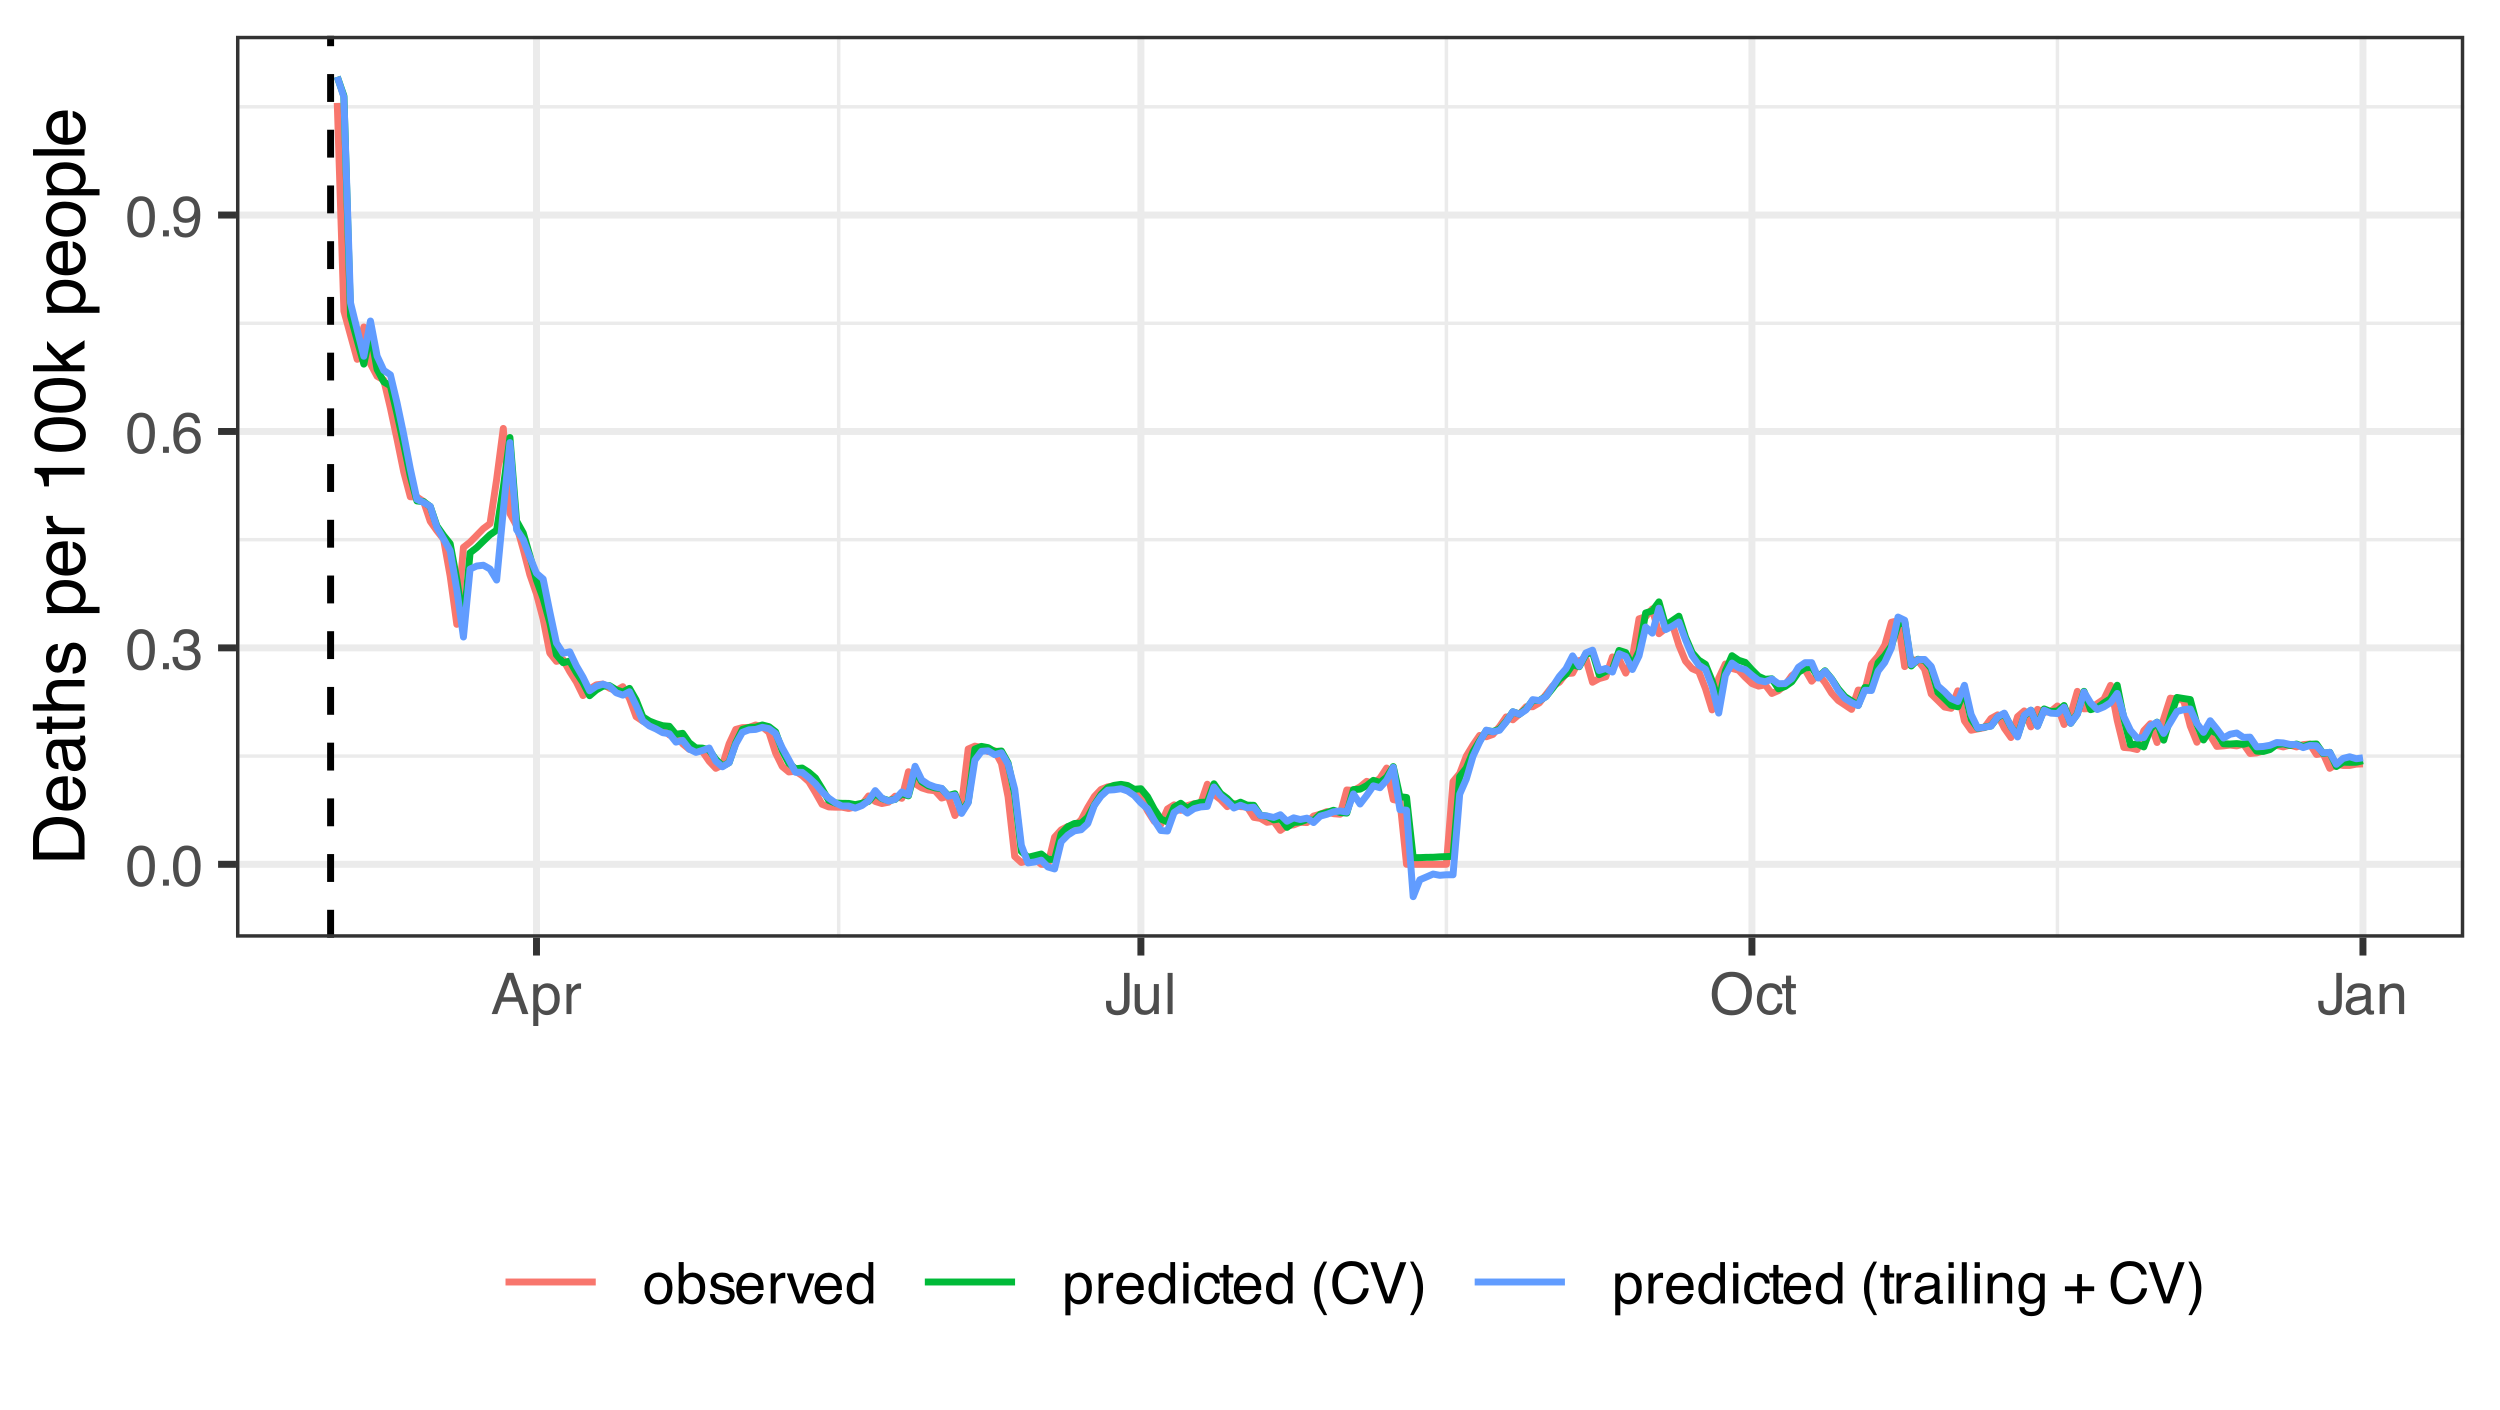 <?xml version="1.0" encoding="UTF-8"?>
<svg xmlns="http://www.w3.org/2000/svg" xmlns:xlink="http://www.w3.org/1999/xlink" width="383" height="216" viewBox="0 0 383 216">
<defs>
<g>
<g id="glyph-0-0">
<path d="M 0.281 0 L 0.281 -6.312 L 5.297 -6.312 L 5.297 0 Z M 4.5 -0.797 L 4.5 -5.516 L 1.078 -5.516 L 1.078 -0.797 Z M 4.5 -0.797 "/>
</g>
<g id="glyph-0-1">
<path d="M 2.375 -6.156 C 3.176 -6.156 3.754 -5.828 4.109 -5.172 C 4.379 -4.66 4.516 -3.961 4.516 -3.078 C 4.516 -2.242 4.391 -1.555 4.141 -1.016 C 3.785 -0.223 3.195 0.172 2.375 0.172 C 1.633 0.172 1.082 -0.148 0.719 -0.797 C 0.426 -1.328 0.281 -2.047 0.281 -2.953 C 0.281 -3.648 0.367 -4.25 0.547 -4.75 C 0.879 -5.688 1.488 -6.156 2.375 -6.156 Z M 2.375 -0.531 C 2.77 -0.531 3.086 -0.707 3.328 -1.062 C 3.566 -1.426 3.688 -2.086 3.688 -3.047 C 3.688 -3.754 3.598 -4.332 3.422 -4.781 C 3.254 -5.227 2.922 -5.453 2.422 -5.453 C 1.973 -5.453 1.641 -5.238 1.422 -4.812 C 1.211 -4.383 1.109 -3.754 1.109 -2.922 C 1.109 -2.297 1.176 -1.789 1.312 -1.406 C 1.52 -0.82 1.875 -0.531 2.375 -0.531 Z M 2.375 -0.531 "/>
</g>
<g id="glyph-0-2">
<path d="M 0.75 -0.938 L 1.656 -0.938 L 1.656 0 L 0.75 0 Z M 0.75 -0.938 "/>
</g>
<g id="glyph-0-3">
<path d="M 2.281 0.172 C 1.551 0.172 1.02 -0.023 0.688 -0.422 C 0.363 -0.828 0.203 -1.316 0.203 -1.891 L 1.016 -1.891 C 1.047 -1.492 1.117 -1.203 1.234 -1.016 C 1.441 -0.691 1.805 -0.531 2.328 -0.531 C 2.734 -0.531 3.055 -0.641 3.297 -0.859 C 3.547 -1.078 3.672 -1.359 3.672 -1.703 C 3.672 -2.129 3.539 -2.426 3.281 -2.594 C 3.031 -2.758 2.672 -2.844 2.203 -2.844 C 2.148 -2.844 2.098 -2.844 2.047 -2.844 C 1.992 -2.844 1.941 -2.844 1.891 -2.844 L 1.891 -3.516 C 1.973 -3.516 2.039 -3.508 2.094 -3.5 C 2.145 -3.5 2.203 -3.5 2.266 -3.5 C 2.555 -3.5 2.797 -3.547 2.984 -3.641 C 3.305 -3.797 3.469 -4.082 3.469 -4.5 C 3.469 -4.801 3.359 -5.035 3.141 -5.203 C 2.922 -5.367 2.672 -5.453 2.391 -5.453 C 1.867 -5.453 1.508 -5.281 1.312 -4.938 C 1.207 -4.75 1.145 -4.477 1.125 -4.125 L 0.359 -4.125 C 0.359 -4.582 0.453 -4.973 0.641 -5.297 C 0.953 -5.867 1.504 -6.156 2.297 -6.156 C 2.93 -6.156 3.422 -6.016 3.766 -5.734 C 4.109 -5.461 4.281 -5.062 4.281 -4.531 C 4.281 -4.145 4.176 -3.836 3.969 -3.609 C 3.844 -3.461 3.68 -3.348 3.484 -3.266 C 3.805 -3.172 4.055 -3 4.234 -2.75 C 4.422 -2.5 4.516 -2.191 4.516 -1.828 C 4.516 -1.234 4.316 -0.75 3.922 -0.375 C 3.535 -0.008 2.988 0.172 2.281 0.172 Z M 2.281 0.172 "/>
</g>
<g id="glyph-0-4">
<path d="M 2.578 -6.172 C 3.266 -6.172 3.742 -5.992 4.016 -5.641 C 4.285 -5.285 4.422 -4.922 4.422 -4.547 L 3.656 -4.547 C 3.602 -4.785 3.531 -4.973 3.438 -5.109 C 3.25 -5.367 2.961 -5.5 2.578 -5.5 C 2.148 -5.5 1.805 -5.297 1.547 -4.891 C 1.297 -4.492 1.156 -3.926 1.125 -3.188 C 1.301 -3.445 1.523 -3.641 1.797 -3.766 C 2.047 -3.879 2.32 -3.938 2.625 -3.938 C 3.133 -3.938 3.582 -3.77 3.969 -3.438 C 4.352 -3.113 4.547 -2.625 4.547 -1.969 C 4.547 -1.414 4.363 -0.922 4 -0.484 C 3.633 -0.055 3.117 0.156 2.453 0.156 C 1.867 0.156 1.367 -0.062 0.953 -0.5 C 0.535 -0.938 0.328 -1.672 0.328 -2.703 C 0.328 -3.461 0.422 -4.109 0.609 -4.641 C 0.961 -5.66 1.617 -6.172 2.578 -6.172 Z M 2.516 -0.531 C 2.922 -0.531 3.223 -0.664 3.422 -0.938 C 3.629 -1.207 3.734 -1.531 3.734 -1.906 C 3.734 -2.219 3.641 -2.516 3.453 -2.797 C 3.273 -3.086 2.953 -3.234 2.484 -3.234 C 2.148 -3.234 1.859 -3.125 1.609 -2.906 C 1.359 -2.688 1.234 -2.352 1.234 -1.906 C 1.234 -1.52 1.344 -1.191 1.562 -0.922 C 1.789 -0.66 2.109 -0.531 2.516 -0.531 Z M 2.516 -0.531 "/>
</g>
<g id="glyph-0-5">
<path d="M 1.172 -1.484 C 1.191 -1.055 1.352 -0.758 1.656 -0.594 C 1.82 -0.508 2 -0.469 2.188 -0.469 C 2.562 -0.469 2.879 -0.617 3.141 -0.922 C 3.398 -1.234 3.582 -1.863 3.688 -2.812 C 3.52 -2.539 3.305 -2.348 3.047 -2.234 C 2.797 -2.129 2.523 -2.078 2.234 -2.078 C 1.641 -2.078 1.172 -2.258 0.828 -2.625 C 0.484 -2.988 0.312 -3.461 0.312 -4.047 C 0.312 -4.609 0.477 -5.098 0.812 -5.516 C 1.156 -5.941 1.66 -6.156 2.328 -6.156 C 3.223 -6.156 3.844 -5.754 4.188 -4.953 C 4.375 -4.504 4.469 -3.945 4.469 -3.281 C 4.469 -2.531 4.352 -1.863 4.125 -1.281 C 3.75 -0.312 3.113 0.172 2.219 0.172 C 1.625 0.172 1.172 0.016 0.859 -0.297 C 0.547 -0.609 0.391 -1.004 0.391 -1.484 Z M 2.344 -2.75 C 2.645 -2.75 2.922 -2.848 3.172 -3.047 C 3.43 -3.254 3.562 -3.609 3.562 -4.109 C 3.562 -4.566 3.445 -4.906 3.219 -5.125 C 2.988 -5.344 2.695 -5.453 2.344 -5.453 C 1.969 -5.453 1.664 -5.32 1.438 -5.062 C 1.219 -4.812 1.109 -4.477 1.109 -4.062 C 1.109 -3.656 1.207 -3.332 1.406 -3.094 C 1.602 -2.863 1.914 -2.75 2.344 -2.75 Z M 2.344 -2.75 "/>
</g>
<g id="glyph-0-6">
<path d="M 3.906 -2.578 L 2.953 -5.375 L 1.938 -2.578 Z M 2.5 -6.312 L 3.469 -6.312 L 5.766 0 L 4.828 0 L 4.188 -1.891 L 1.688 -1.891 L 1 0 L 0.125 0 Z M 2.5 -6.312 "/>
</g>
<g id="glyph-0-7">
<path d="M 2.516 -0.516 C 2.867 -0.516 3.164 -0.664 3.406 -0.969 C 3.645 -1.27 3.766 -1.723 3.766 -2.328 C 3.766 -2.691 3.711 -3.004 3.609 -3.266 C 3.41 -3.773 3.047 -4.031 2.516 -4.031 C 1.973 -4.031 1.602 -3.766 1.406 -3.234 C 1.301 -2.941 1.25 -2.578 1.25 -2.141 C 1.25 -1.785 1.301 -1.484 1.406 -1.234 C 1.602 -0.754 1.973 -0.516 2.516 -0.516 Z M 0.5 -4.578 L 1.266 -4.578 L 1.266 -3.969 C 1.41 -4.176 1.578 -4.336 1.766 -4.453 C 2.023 -4.629 2.332 -4.719 2.688 -4.719 C 3.207 -4.719 3.648 -4.516 4.016 -4.109 C 4.379 -3.711 4.562 -3.145 4.562 -2.406 C 4.562 -1.395 4.297 -0.676 3.766 -0.25 C 3.43 0.02 3.047 0.156 2.609 0.156 C 2.266 0.156 1.973 0.078 1.734 -0.078 C 1.598 -0.16 1.445 -0.305 1.281 -0.516 L 1.281 1.828 L 0.5 1.828 Z M 0.5 -4.578 "/>
</g>
<g id="glyph-0-8">
<path d="M 0.594 -4.594 L 1.328 -4.594 L 1.328 -3.812 C 1.379 -3.957 1.523 -4.141 1.766 -4.359 C 2.004 -4.586 2.273 -4.703 2.578 -4.703 C 2.586 -4.703 2.609 -4.695 2.641 -4.688 C 2.68 -4.688 2.742 -4.688 2.828 -4.688 L 2.828 -3.859 C 2.773 -3.867 2.727 -3.875 2.688 -3.875 C 2.656 -3.883 2.617 -3.891 2.578 -3.891 C 2.18 -3.891 1.879 -3.766 1.672 -3.516 C 1.461 -3.266 1.359 -2.973 1.359 -2.641 L 1.359 0 L 0.594 0 Z M 0.594 -4.594 "/>
</g>
<g id="glyph-0-9">
<path d="M 3.766 -1.875 C 3.766 -1.344 3.688 -0.93 3.531 -0.641 C 3.238 -0.098 2.68 0.172 1.859 0.172 C 1.391 0.172 0.988 0.047 0.656 -0.203 C 0.32 -0.461 0.156 -0.922 0.156 -1.578 L 0.156 -2.031 L 0.953 -2.031 L 0.953 -1.578 C 0.953 -1.234 1.023 -0.973 1.172 -0.797 C 1.328 -0.629 1.57 -0.547 1.906 -0.547 C 2.352 -0.547 2.648 -0.703 2.797 -1.016 C 2.879 -1.211 2.922 -1.578 2.922 -2.109 L 2.922 -6.312 L 3.766 -6.312 Z M 3.766 -1.875 "/>
</g>
<g id="glyph-0-10">
<path d="M 1.344 -4.594 L 1.344 -1.547 C 1.344 -1.305 1.379 -1.113 1.453 -0.969 C 1.586 -0.695 1.844 -0.562 2.219 -0.562 C 2.758 -0.562 3.125 -0.801 3.312 -1.281 C 3.426 -1.539 3.484 -1.895 3.484 -2.344 L 3.484 -4.594 L 4.25 -4.594 L 4.25 0 L 3.516 0 L 3.531 -0.672 C 3.426 -0.504 3.301 -0.359 3.156 -0.234 C 2.863 0.004 2.504 0.125 2.078 0.125 C 1.422 0.125 0.977 -0.094 0.75 -0.531 C 0.613 -0.77 0.547 -1.082 0.547 -1.469 L 0.547 -4.594 Z M 2.406 -4.719 Z M 2.406 -4.719 "/>
</g>
<g id="glyph-0-11">
<path d="M 0.594 -6.312 L 1.359 -6.312 L 1.359 0 L 0.594 0 Z M 0.594 -6.312 "/>
</g>
<g id="glyph-0-12">
<path d="M 3.391 -6.484 C 4.504 -6.484 5.332 -6.125 5.875 -5.406 C 6.289 -4.844 6.5 -4.129 6.5 -3.266 C 6.5 -2.316 6.258 -1.535 5.781 -0.922 C 5.219 -0.18 4.414 0.188 3.375 0.188 C 2.406 0.188 1.645 -0.133 1.094 -0.781 C 0.594 -1.395 0.344 -2.176 0.344 -3.125 C 0.344 -3.977 0.555 -4.707 0.984 -5.312 C 1.523 -6.094 2.328 -6.484 3.391 -6.484 Z M 3.484 -0.578 C 4.234 -0.578 4.773 -0.848 5.109 -1.391 C 5.453 -1.93 5.625 -2.551 5.625 -3.25 C 5.625 -3.988 5.426 -4.582 5.031 -5.031 C 4.645 -5.488 4.113 -5.719 3.438 -5.719 C 2.789 -5.719 2.258 -5.492 1.844 -5.047 C 1.438 -4.598 1.234 -3.938 1.234 -3.062 C 1.234 -2.363 1.41 -1.773 1.766 -1.297 C 2.117 -0.816 2.691 -0.578 3.484 -0.578 Z M 3.422 -6.484 Z M 3.422 -6.484 "/>
</g>
<g id="glyph-0-13">
<path d="M 2.344 -4.734 C 2.863 -4.734 3.285 -4.609 3.609 -4.359 C 3.93 -4.109 4.125 -3.672 4.188 -3.047 L 3.438 -3.047 C 3.395 -3.336 3.289 -3.578 3.125 -3.766 C 2.957 -3.953 2.695 -4.047 2.344 -4.047 C 1.852 -4.047 1.5 -3.801 1.281 -3.312 C 1.145 -3.008 1.078 -2.629 1.078 -2.172 C 1.078 -1.703 1.172 -1.312 1.359 -1 C 1.555 -0.688 1.867 -0.531 2.297 -0.531 C 2.609 -0.531 2.859 -0.625 3.047 -0.812 C 3.234 -1.008 3.363 -1.281 3.438 -1.625 L 4.188 -1.625 C 4.102 -1.02 3.891 -0.57 3.547 -0.281 C 3.203 0 2.766 0.141 2.234 0.141 C 1.629 0.141 1.145 -0.078 0.781 -0.516 C 0.426 -0.961 0.25 -1.516 0.25 -2.172 C 0.25 -2.984 0.445 -3.613 0.844 -4.062 C 1.238 -4.508 1.738 -4.734 2.344 -4.734 Z M 2.219 -4.719 Z M 2.219 -4.719 "/>
</g>
<g id="glyph-0-14">
<path d="M 0.719 -5.891 L 1.5 -5.891 L 1.5 -4.594 L 2.234 -4.594 L 2.234 -3.969 L 1.5 -3.969 L 1.5 -0.969 C 1.5 -0.801 1.555 -0.691 1.672 -0.641 C 1.723 -0.609 1.82 -0.594 1.969 -0.594 C 2 -0.594 2.035 -0.594 2.078 -0.594 C 2.129 -0.594 2.18 -0.598 2.234 -0.609 L 2.234 0 C 2.148 0.02 2.055 0.035 1.953 0.047 C 1.859 0.066 1.758 0.078 1.656 0.078 C 1.289 0.078 1.039 -0.016 0.906 -0.203 C 0.781 -0.391 0.719 -0.629 0.719 -0.922 L 0.719 -3.969 L 0.094 -3.969 L 0.094 -4.594 L 0.719 -4.594 Z M 0.719 -5.891 "/>
</g>
<g id="glyph-0-15">
<path d="M 1.156 -1.219 C 1.156 -1 1.238 -0.82 1.406 -0.688 C 1.57 -0.562 1.766 -0.5 1.984 -0.5 C 2.254 -0.5 2.52 -0.562 2.781 -0.688 C 3.207 -0.895 3.422 -1.238 3.422 -1.719 L 3.422 -2.344 C 3.328 -2.281 3.203 -2.227 3.047 -2.188 C 2.898 -2.145 2.754 -2.117 2.609 -2.109 L 2.141 -2.047 C 1.867 -2.004 1.66 -1.945 1.516 -1.875 C 1.273 -1.738 1.156 -1.52 1.156 -1.219 Z M 3.031 -2.781 C 3.207 -2.812 3.328 -2.891 3.391 -3.016 C 3.422 -3.078 3.438 -3.176 3.438 -3.312 C 3.438 -3.57 3.344 -3.758 3.156 -3.875 C 2.969 -4 2.703 -4.062 2.359 -4.062 C 1.953 -4.062 1.664 -3.953 1.5 -3.734 C 1.406 -3.609 1.344 -3.43 1.312 -3.203 L 0.594 -3.203 C 0.602 -3.766 0.785 -4.156 1.141 -4.375 C 1.492 -4.602 1.906 -4.719 2.375 -4.719 C 2.914 -4.719 3.352 -4.613 3.688 -4.406 C 4.02 -4.195 4.188 -3.875 4.188 -3.438 L 4.188 -0.797 C 4.188 -0.711 4.203 -0.645 4.234 -0.594 C 4.273 -0.551 4.348 -0.531 4.453 -0.531 C 4.484 -0.531 4.52 -0.531 4.562 -0.531 C 4.602 -0.531 4.648 -0.535 4.703 -0.547 L 4.703 0.016 C 4.578 0.055 4.484 0.078 4.422 0.078 C 4.359 0.086 4.273 0.094 4.172 0.094 C 3.898 0.094 3.707 0 3.594 -0.188 C 3.531 -0.281 3.484 -0.422 3.453 -0.609 C 3.297 -0.398 3.07 -0.219 2.781 -0.062 C 2.488 0.082 2.16 0.156 1.797 0.156 C 1.367 0.156 1.02 0.023 0.75 -0.234 C 0.488 -0.492 0.359 -0.816 0.359 -1.203 C 0.359 -1.629 0.488 -1.957 0.75 -2.188 C 1.02 -2.426 1.367 -2.578 1.797 -2.641 Z M 2.391 -4.719 Z M 2.391 -4.719 "/>
</g>
<g id="glyph-0-16">
<path d="M 0.562 -4.594 L 1.297 -4.594 L 1.297 -3.953 C 1.516 -4.211 1.742 -4.398 1.984 -4.516 C 2.234 -4.641 2.508 -4.703 2.812 -4.703 C 3.457 -4.703 3.895 -4.473 4.125 -4.016 C 4.25 -3.766 4.312 -3.41 4.312 -2.953 L 4.312 0 L 3.531 0 L 3.531 -2.906 C 3.531 -3.176 3.488 -3.398 3.406 -3.578 C 3.27 -3.859 3.02 -4 2.656 -4 C 2.477 -4 2.328 -3.984 2.203 -3.953 C 1.992 -3.891 1.812 -3.766 1.656 -3.578 C 1.52 -3.422 1.43 -3.258 1.391 -3.094 C 1.359 -2.938 1.344 -2.707 1.344 -2.406 L 1.344 0 L 0.562 0 Z M 2.391 -4.719 Z M 2.391 -4.719 "/>
</g>
<g id="glyph-0-17">
<path d="M 2.391 -0.5 C 2.898 -0.5 3.25 -0.691 3.438 -1.078 C 3.633 -1.461 3.734 -1.895 3.734 -2.375 C 3.734 -2.801 3.664 -3.148 3.531 -3.422 C 3.312 -3.848 2.938 -4.062 2.406 -4.062 C 1.926 -4.062 1.578 -3.879 1.359 -3.516 C 1.148 -3.16 1.047 -2.727 1.047 -2.219 C 1.047 -1.727 1.148 -1.316 1.359 -0.984 C 1.578 -0.66 1.922 -0.5 2.391 -0.5 Z M 2.422 -4.734 C 3.016 -4.734 3.516 -4.535 3.922 -4.141 C 4.336 -3.742 4.547 -3.16 4.547 -2.391 C 4.547 -1.648 4.363 -1.035 4 -0.547 C 3.633 -0.066 3.07 0.172 2.312 0.172 C 1.688 0.172 1.188 -0.039 0.812 -0.469 C 0.438 -0.895 0.25 -1.473 0.25 -2.203 C 0.25 -2.973 0.445 -3.586 0.844 -4.047 C 1.238 -4.504 1.766 -4.734 2.422 -4.734 Z M 2.391 -4.719 Z M 2.391 -4.719 "/>
</g>
<g id="glyph-0-18">
<path d="M 0.5 -6.328 L 1.266 -6.328 L 1.266 -4.047 C 1.43 -4.266 1.629 -4.43 1.859 -4.547 C 2.098 -4.66 2.352 -4.719 2.625 -4.719 C 3.195 -4.719 3.66 -4.52 4.016 -4.125 C 4.379 -3.738 4.562 -3.16 4.562 -2.391 C 4.562 -1.66 4.383 -1.055 4.031 -0.578 C 3.676 -0.098 3.188 0.141 2.562 0.141 C 2.219 0.141 1.922 0.055 1.672 -0.109 C 1.535 -0.203 1.383 -0.363 1.219 -0.594 L 1.219 0 L 0.5 0 Z M 2.516 -0.531 C 2.93 -0.531 3.242 -0.695 3.453 -1.031 C 3.66 -1.363 3.766 -1.801 3.766 -2.344 C 3.766 -2.832 3.66 -3.234 3.453 -3.547 C 3.242 -3.867 2.938 -4.031 2.531 -4.031 C 2.188 -4.031 1.879 -3.898 1.609 -3.641 C 1.348 -3.379 1.219 -2.945 1.219 -2.344 C 1.219 -1.914 1.27 -1.566 1.375 -1.297 C 1.582 -0.785 1.961 -0.531 2.516 -0.531 Z M 2.516 -0.531 "/>
</g>
<g id="glyph-0-19">
<path d="M 1.031 -1.438 C 1.051 -1.188 1.113 -0.988 1.219 -0.844 C 1.414 -0.602 1.754 -0.484 2.234 -0.484 C 2.516 -0.484 2.766 -0.539 2.984 -0.656 C 3.203 -0.781 3.312 -0.973 3.312 -1.234 C 3.312 -1.43 3.223 -1.582 3.047 -1.688 C 2.941 -1.75 2.723 -1.82 2.391 -1.906 L 1.781 -2.062 C 1.383 -2.164 1.094 -2.273 0.906 -2.391 C 0.57 -2.598 0.406 -2.891 0.406 -3.266 C 0.406 -3.691 0.562 -4.039 0.875 -4.312 C 1.195 -4.582 1.617 -4.719 2.141 -4.719 C 2.836 -4.719 3.336 -4.516 3.641 -4.109 C 3.836 -3.848 3.93 -3.57 3.922 -3.281 L 3.203 -3.281 C 3.18 -3.457 3.117 -3.613 3.016 -3.75 C 2.836 -3.957 2.531 -4.062 2.094 -4.062 C 1.801 -4.062 1.578 -4.004 1.422 -3.891 C 1.273 -3.773 1.203 -3.629 1.203 -3.453 C 1.203 -3.254 1.301 -3.094 1.5 -2.969 C 1.613 -2.895 1.781 -2.832 2 -2.781 L 2.516 -2.656 C 3.066 -2.52 3.438 -2.391 3.625 -2.266 C 3.926 -2.066 4.078 -1.754 4.078 -1.328 C 4.078 -0.922 3.922 -0.566 3.609 -0.266 C 3.305 0.023 2.832 0.172 2.188 0.172 C 1.508 0.172 1.023 0.02 0.734 -0.281 C 0.453 -0.594 0.301 -0.977 0.281 -1.438 Z M 2.172 -4.719 Z M 2.172 -4.719 "/>
</g>
<g id="glyph-0-20">
<path d="M 2.484 -4.703 C 2.805 -4.703 3.117 -4.625 3.422 -4.469 C 3.734 -4.32 3.969 -4.125 4.125 -3.875 C 4.281 -3.645 4.383 -3.375 4.438 -3.062 C 4.488 -2.852 4.516 -2.516 4.516 -2.047 L 1.141 -2.047 C 1.148 -1.586 1.258 -1.211 1.469 -0.922 C 1.676 -0.641 1.992 -0.5 2.422 -0.5 C 2.828 -0.5 3.148 -0.633 3.391 -0.906 C 3.523 -1.062 3.625 -1.238 3.688 -1.438 L 4.453 -1.438 C 4.43 -1.27 4.363 -1.082 4.25 -0.875 C 4.133 -0.664 4.004 -0.5 3.859 -0.375 C 3.629 -0.145 3.344 0.008 3 0.094 C 2.812 0.133 2.598 0.156 2.359 0.156 C 1.785 0.156 1.301 -0.051 0.906 -0.469 C 0.508 -0.883 0.312 -1.469 0.312 -2.219 C 0.312 -2.945 0.508 -3.539 0.906 -4 C 1.312 -4.469 1.836 -4.703 2.484 -4.703 Z M 3.719 -2.672 C 3.688 -3.004 3.613 -3.27 3.5 -3.469 C 3.281 -3.844 2.926 -4.031 2.438 -4.031 C 2.082 -4.031 1.785 -3.898 1.547 -3.641 C 1.305 -3.391 1.176 -3.066 1.156 -2.672 Z M 2.406 -4.719 Z M 2.406 -4.719 "/>
</g>
<g id="glyph-0-21">
<path d="M 0.938 -4.594 L 2.172 -0.859 L 3.453 -4.594 L 4.297 -4.594 L 2.562 0 L 1.75 0 L 0.047 -4.594 Z M 0.938 -4.594 "/>
</g>
<g id="glyph-0-22">
<path d="M 1.062 -2.25 C 1.062 -1.75 1.164 -1.332 1.375 -1 C 1.582 -0.676 1.914 -0.516 2.375 -0.516 C 2.727 -0.516 3.02 -0.664 3.25 -0.969 C 3.488 -1.281 3.609 -1.723 3.609 -2.297 C 3.609 -2.879 3.488 -3.305 3.25 -3.578 C 3.008 -3.859 2.711 -4 2.359 -4 C 1.973 -4 1.66 -3.848 1.422 -3.547 C 1.18 -3.254 1.062 -2.82 1.062 -2.25 Z M 2.219 -4.688 C 2.57 -4.688 2.867 -4.609 3.109 -4.453 C 3.242 -4.367 3.398 -4.219 3.578 -4 L 3.578 -6.328 L 4.312 -6.328 L 4.312 0 L 3.625 0 L 3.625 -0.641 C 3.438 -0.359 3.219 -0.156 2.969 -0.031 C 2.727 0.094 2.453 0.156 2.141 0.156 C 1.617 0.156 1.172 -0.055 0.797 -0.484 C 0.422 -0.91 0.234 -1.484 0.234 -2.203 C 0.234 -2.867 0.406 -3.445 0.75 -3.938 C 1.094 -4.438 1.582 -4.688 2.219 -4.688 Z M 2.219 -4.688 "/>
</g>
<g id="glyph-0-23">
<path d="M 0.562 -4.578 L 1.359 -4.578 L 1.359 0 L 0.562 0 Z M 0.562 -6.312 L 1.359 -6.312 L 1.359 -5.438 L 0.562 -5.438 Z M 0.562 -6.312 "/>
</g>
<g id="glyph-0-24">
</g>
<g id="glyph-0-25">
<path d="M 2.609 -6.406 C 2.148 -5.539 1.859 -4.898 1.734 -4.484 C 1.523 -3.859 1.422 -3.133 1.422 -2.312 C 1.422 -1.477 1.535 -0.719 1.766 -0.031 C 1.91 0.383 2.191 0.992 2.609 1.797 L 2.094 1.797 C 1.676 1.141 1.414 0.723 1.312 0.547 C 1.219 0.367 1.113 0.125 1 -0.188 C 0.832 -0.613 0.719 -1.066 0.656 -1.547 C 0.625 -1.797 0.609 -2.035 0.609 -2.266 C 0.609 -3.109 0.742 -3.859 1.016 -4.516 C 1.18 -4.941 1.531 -5.57 2.062 -6.406 Z M 2.609 -6.406 "/>
</g>
<g id="glyph-0-26">
<path d="M 3.328 -6.484 C 4.129 -6.484 4.75 -6.27 5.188 -5.844 C 5.625 -5.426 5.867 -4.953 5.922 -4.422 L 5.094 -4.422 C 5 -4.828 4.812 -5.145 4.531 -5.375 C 4.25 -5.613 3.852 -5.734 3.344 -5.734 C 2.719 -5.734 2.211 -5.516 1.828 -5.078 C 1.453 -4.641 1.266 -3.973 1.266 -3.078 C 1.266 -2.336 1.438 -1.738 1.781 -1.281 C 2.125 -0.82 2.633 -0.594 3.312 -0.594 C 3.945 -0.594 4.43 -0.832 4.766 -1.312 C 4.93 -1.57 5.062 -1.906 5.156 -2.312 L 5.984 -2.312 C 5.91 -1.656 5.664 -1.102 5.25 -0.656 C 4.75 -0.113 4.07 0.156 3.219 0.156 C 2.488 0.156 1.875 -0.062 1.375 -0.5 C 0.719 -1.094 0.391 -2 0.391 -3.219 C 0.391 -4.156 0.633 -4.922 1.125 -5.516 C 1.656 -6.16 2.391 -6.484 3.328 -6.484 Z M 3.156 -6.484 Z M 3.156 -6.484 "/>
</g>
<g id="glyph-0-27">
<path d="M 1.172 -6.312 L 2.984 -0.938 L 4.766 -6.312 L 5.734 -6.312 L 3.422 0 L 2.516 0 L 0.219 -6.312 Z M 1.172 -6.312 "/>
</g>
<g id="glyph-0-28">
<path d="M 0.312 1.797 C 0.758 0.91 1.051 0.266 1.188 -0.141 C 1.383 -0.754 1.484 -1.477 1.484 -2.312 C 1.484 -3.133 1.367 -3.891 1.141 -4.578 C 0.992 -5.004 0.711 -5.613 0.297 -6.406 L 0.812 -6.406 C 1.25 -5.707 1.516 -5.273 1.609 -5.109 C 1.703 -4.941 1.805 -4.711 1.922 -4.422 C 2.055 -4.066 2.148 -3.711 2.203 -3.359 C 2.266 -3.016 2.297 -2.68 2.297 -2.359 C 2.297 -1.516 2.16 -0.758 1.891 -0.094 C 1.723 0.332 1.375 0.961 0.844 1.797 Z M 0.312 1.797 "/>
</g>
<g id="glyph-0-29">
<path d="M 2.188 -4.688 C 2.551 -4.688 2.867 -4.598 3.141 -4.422 C 3.285 -4.316 3.43 -4.172 3.578 -3.984 L 3.578 -4.562 L 4.297 -4.562 L 4.297 -0.375 C 4.297 0.207 4.207 0.672 4.031 1.016 C 3.719 1.641 3.113 1.953 2.219 1.953 C 1.727 1.953 1.312 1.836 0.969 1.609 C 0.633 1.391 0.445 1.047 0.406 0.578 L 1.188 0.578 C 1.227 0.773 1.301 0.93 1.406 1.047 C 1.582 1.223 1.859 1.312 2.234 1.312 C 2.828 1.312 3.219 1.098 3.406 0.672 C 3.508 0.43 3.555 -0.004 3.547 -0.641 C 3.391 -0.398 3.203 -0.223 2.984 -0.109 C 2.773 0.004 2.488 0.062 2.125 0.062 C 1.633 0.062 1.203 -0.113 0.828 -0.469 C 0.453 -0.82 0.266 -1.41 0.266 -2.234 C 0.266 -3.004 0.453 -3.602 0.828 -4.031 C 1.203 -4.469 1.656 -4.688 2.188 -4.688 Z M 3.578 -2.312 C 3.578 -2.883 3.457 -3.305 3.219 -3.578 C 2.988 -3.859 2.691 -4 2.328 -4 C 1.785 -4 1.414 -3.742 1.219 -3.234 C 1.113 -2.961 1.062 -2.609 1.062 -2.172 C 1.062 -1.648 1.164 -1.254 1.375 -0.984 C 1.582 -0.711 1.863 -0.578 2.219 -0.578 C 2.77 -0.578 3.16 -0.828 3.391 -1.328 C 3.516 -1.609 3.578 -1.938 3.578 -2.312 Z M 2.281 -4.719 Z M 2.281 -4.719 "/>
</g>
<g id="glyph-0-30">
<path d="M 0.391 -1.875 L 0.391 -2.609 L 2.266 -2.609 L 2.266 -4.484 L 3 -4.484 L 3 -2.609 L 4.875 -2.609 L 4.875 -1.875 L 3 -1.875 L 3 0 L 2.266 0 L 2.266 -1.875 Z M 0.391 -1.875 "/>
</g>
<g id="glyph-1-0">
<path d="M 0 -0.359 L -7.891 -0.359 L -7.891 -6.625 L 0 -6.625 Z M -0.984 -5.625 L -6.906 -5.625 L -6.906 -1.344 L -0.984 -1.344 Z M -0.984 -5.625 "/>
</g>
<g id="glyph-1-1">
<path d="M -0.906 -3.875 C -0.906 -4.227 -0.945 -4.523 -1.031 -4.766 C -1.164 -5.172 -1.43 -5.508 -1.828 -5.781 C -2.148 -5.988 -2.562 -6.141 -3.062 -6.234 C -3.352 -6.285 -3.629 -6.312 -3.891 -6.312 C -4.859 -6.312 -5.613 -6.117 -6.156 -5.734 C -6.695 -5.348 -6.969 -4.723 -6.969 -3.859 L -6.969 -1.953 L -0.906 -1.953 Z M -7.891 -0.891 L -7.891 -4.078 C -7.891 -5.16 -7.504 -6.004 -6.734 -6.609 C -6.035 -7.141 -5.145 -7.406 -4.062 -7.406 C -3.227 -7.406 -2.473 -7.25 -1.797 -6.938 C -0.598 -6.383 0 -5.43 0 -4.078 L 0 -0.891 Z M -7.891 -0.891 "/>
</g>
<g id="glyph-1-2">
<path d="M -5.875 -3.109 C -5.875 -3.516 -5.781 -3.906 -5.594 -4.281 C -5.406 -4.664 -5.156 -4.961 -4.844 -5.172 C -4.562 -5.359 -4.223 -5.484 -3.828 -5.547 C -3.566 -5.609 -3.145 -5.641 -2.562 -5.641 L -2.562 -1.422 C -1.977 -1.441 -1.508 -1.578 -1.156 -1.828 C -0.812 -2.086 -0.641 -2.488 -0.641 -3.031 C -0.641 -3.539 -0.805 -3.945 -1.141 -4.25 C -1.328 -4.414 -1.551 -4.535 -1.812 -4.609 L -1.812 -5.562 C -1.594 -5.531 -1.352 -5.441 -1.094 -5.297 C -0.832 -5.16 -0.625 -5.004 -0.469 -4.828 C -0.176 -4.535 0.02 -4.176 0.125 -3.75 C 0.176 -3.508 0.203 -3.242 0.203 -2.953 C 0.203 -2.234 -0.055 -1.625 -0.578 -1.125 C -1.098 -0.633 -1.828 -0.391 -2.766 -0.391 C -3.691 -0.391 -4.441 -0.641 -5.016 -1.141 C -5.586 -1.641 -5.875 -2.297 -5.875 -3.109 Z M -3.328 -4.641 C -3.754 -4.609 -4.094 -4.52 -4.344 -4.375 C -4.801 -4.102 -5.031 -3.66 -5.031 -3.047 C -5.031 -2.598 -4.867 -2.223 -4.547 -1.922 C -4.234 -1.629 -3.828 -1.473 -3.328 -1.453 Z M -5.891 -3.016 Z M -5.891 -3.016 "/>
</g>
<g id="glyph-1-3">
<path d="M -1.531 -1.453 C -1.25 -1.453 -1.023 -1.551 -0.859 -1.75 C -0.703 -1.957 -0.625 -2.203 -0.625 -2.484 C -0.625 -2.816 -0.703 -3.145 -0.859 -3.469 C -1.117 -4.008 -1.551 -4.281 -2.156 -4.281 L -2.922 -4.281 C -2.848 -4.156 -2.785 -4 -2.734 -3.812 C -2.691 -3.633 -2.656 -3.453 -2.625 -3.266 L -2.562 -2.688 C -2.508 -2.332 -2.438 -2.066 -2.344 -1.891 C -2.164 -1.598 -1.895 -1.453 -1.531 -1.453 Z M -3.484 -3.797 C -3.516 -4.016 -3.609 -4.16 -3.766 -4.234 C -3.848 -4.273 -3.973 -4.297 -4.141 -4.297 C -4.461 -4.297 -4.695 -4.176 -4.844 -3.938 C -5 -3.707 -5.078 -3.375 -5.078 -2.938 C -5.078 -2.438 -4.941 -2.082 -4.672 -1.875 C -4.516 -1.75 -4.289 -1.672 -4 -1.641 L -4 -0.734 C -4.707 -0.754 -5.195 -0.984 -5.469 -1.422 C -5.75 -1.867 -5.891 -2.383 -5.891 -2.969 C -5.891 -3.645 -5.758 -4.191 -5.5 -4.609 C -5.25 -5.035 -4.848 -5.25 -4.297 -5.25 L -0.984 -5.25 C -0.891 -5.25 -0.812 -5.266 -0.75 -5.297 C -0.688 -5.336 -0.656 -5.426 -0.656 -5.562 C -0.656 -5.602 -0.656 -5.648 -0.656 -5.703 C -0.664 -5.766 -0.676 -5.82 -0.688 -5.875 L 0.031 -5.875 C 0.07 -5.727 0.098 -5.613 0.109 -5.531 C 0.117 -5.457 0.125 -5.352 0.125 -5.219 C 0.125 -4.883 0.004 -4.641 -0.234 -4.484 C -0.359 -4.41 -0.535 -4.359 -0.766 -4.328 C -0.504 -4.129 -0.281 -3.844 -0.094 -3.469 C 0.094 -3.102 0.188 -2.695 0.188 -2.25 C 0.188 -1.719 0.023 -1.281 -0.297 -0.938 C -0.617 -0.602 -1.023 -0.438 -1.516 -0.438 C -2.047 -0.438 -2.457 -0.602 -2.75 -0.938 C -3.039 -1.27 -3.223 -1.707 -3.297 -2.25 Z M -5.891 -2.984 Z M -5.891 -2.984 "/>
</g>
<g id="glyph-1-4">
<path d="M -7.359 -0.906 L -7.359 -1.875 L -5.75 -1.875 L -5.75 -2.797 L -4.969 -2.797 L -4.969 -1.875 L -1.203 -1.875 C -1.004 -1.875 -0.875 -1.941 -0.812 -2.078 C -0.77 -2.16 -0.75 -2.285 -0.75 -2.453 C -0.75 -2.504 -0.75 -2.555 -0.75 -2.609 C -0.75 -2.66 -0.754 -2.723 -0.766 -2.797 L 0 -2.797 C 0.031 -2.68 0.051 -2.562 0.062 -2.438 C 0.082 -2.32 0.094 -2.195 0.094 -2.062 C 0.094 -1.613 -0.02 -1.305 -0.25 -1.141 C -0.488 -0.984 -0.789 -0.906 -1.156 -0.906 L -4.969 -0.906 L -4.969 -0.125 L -5.75 -0.125 L -5.75 -0.906 Z M -7.359 -0.906 "/>
</g>
<g id="glyph-1-5">
<path d="M -7.922 -0.703 L -7.922 -1.672 L -4.969 -1.672 C -5.258 -1.898 -5.469 -2.109 -5.594 -2.297 C -5.789 -2.609 -5.891 -2.992 -5.891 -3.453 C -5.891 -4.285 -5.598 -4.852 -5.016 -5.156 C -4.691 -5.312 -4.25 -5.391 -3.688 -5.391 L 0 -5.391 L 0 -4.406 L -3.625 -4.406 C -4.051 -4.406 -4.363 -4.352 -4.562 -4.25 C -4.875 -4.07 -5.031 -3.738 -5.031 -3.25 C -5.031 -2.852 -4.891 -2.488 -4.609 -2.156 C -4.336 -1.832 -3.816 -1.672 -3.047 -1.672 L 0 -1.672 L 0 -0.703 Z M -7.922 -0.703 "/>
</g>
<g id="glyph-1-6">
<path d="M -1.812 -1.281 C -1.488 -1.312 -1.238 -1.395 -1.062 -1.531 C -0.75 -1.77 -0.594 -2.191 -0.594 -2.797 C -0.594 -3.148 -0.672 -3.461 -0.828 -3.734 C -0.984 -4.004 -1.223 -4.141 -1.547 -4.141 C -1.797 -4.141 -1.984 -4.031 -2.109 -3.812 C -2.191 -3.676 -2.285 -3.398 -2.391 -2.984 L -2.578 -2.219 C -2.703 -1.727 -2.836 -1.367 -2.984 -1.141 C -3.254 -0.723 -3.617 -0.516 -4.078 -0.516 C -4.617 -0.516 -5.055 -0.707 -5.391 -1.094 C -5.734 -1.488 -5.906 -2.02 -5.906 -2.688 C -5.906 -3.551 -5.648 -4.176 -5.141 -4.562 C -4.816 -4.801 -4.469 -4.914 -4.094 -4.906 L -4.094 -4 C -4.312 -3.977 -4.508 -3.898 -4.688 -3.766 C -4.945 -3.547 -5.078 -3.16 -5.078 -2.609 C -5.078 -2.242 -5.004 -1.969 -4.859 -1.781 C -4.723 -1.594 -4.539 -1.5 -4.312 -1.5 C -4.062 -1.5 -3.863 -1.625 -3.719 -1.875 C -3.625 -2.008 -3.539 -2.219 -3.469 -2.5 L -3.312 -3.141 C -3.145 -3.836 -2.984 -4.301 -2.828 -4.531 C -2.578 -4.914 -2.191 -5.109 -1.672 -5.109 C -1.148 -5.109 -0.703 -4.91 -0.328 -4.516 C 0.035 -4.129 0.219 -3.539 0.219 -2.75 C 0.219 -1.895 0.023 -1.285 -0.359 -0.922 C -0.754 -0.566 -1.238 -0.379 -1.812 -0.359 Z M -5.891 -2.719 Z M -5.891 -2.719 "/>
</g>
<g id="glyph-1-7">
</g>
<g id="glyph-1-8">
<path d="M -0.656 -3.141 C -0.656 -3.586 -0.844 -3.957 -1.219 -4.25 C -1.594 -4.551 -2.156 -4.703 -2.906 -4.703 C -3.363 -4.703 -3.758 -4.641 -4.094 -4.516 C -4.727 -4.266 -5.047 -3.805 -5.047 -3.141 C -5.047 -2.461 -4.711 -2.004 -4.047 -1.766 C -3.68 -1.629 -3.223 -1.562 -2.672 -1.562 C -2.234 -1.562 -1.859 -1.629 -1.547 -1.766 C -0.953 -2.016 -0.656 -2.473 -0.656 -3.141 Z M -5.719 -0.641 L -5.719 -1.578 L -4.969 -1.578 C -5.227 -1.766 -5.426 -1.973 -5.562 -2.203 C -5.781 -2.535 -5.891 -2.922 -5.891 -3.359 C -5.891 -4.004 -5.641 -4.555 -5.141 -5.016 C -4.641 -5.473 -3.926 -5.703 -3 -5.703 C -1.75 -5.703 -0.852 -5.375 -0.312 -4.719 C 0.02 -4.301 0.188 -3.816 0.188 -3.266 C 0.188 -2.828 0.094 -2.461 -0.094 -2.172 C -0.195 -2.004 -0.379 -1.812 -0.641 -1.594 L 2.297 -1.594 L 2.297 -0.641 Z M -5.719 -0.641 "/>
</g>
<g id="glyph-1-9">
<path d="M -5.75 -0.734 L -5.75 -1.656 L -4.766 -1.656 C -4.953 -1.727 -5.18 -1.91 -5.453 -2.203 C -5.734 -2.492 -5.875 -2.832 -5.875 -3.219 C -5.875 -3.238 -5.875 -3.27 -5.875 -3.312 C -5.875 -3.352 -5.867 -3.426 -5.859 -3.531 L -4.828 -3.531 C -4.836 -3.477 -4.844 -3.426 -4.844 -3.375 C -4.852 -3.32 -4.859 -3.27 -4.859 -3.219 C -4.859 -2.727 -4.703 -2.352 -4.391 -2.094 C -4.078 -1.832 -3.719 -1.703 -3.312 -1.703 L 0 -1.703 L 0 -0.734 Z M -5.75 -0.734 "/>
</g>
<g id="glyph-1-10">
<path d="M -5.453 -1.047 L -6.188 -1.047 C -6.258 -1.742 -6.375 -2.227 -6.531 -2.5 C -6.688 -2.781 -7.062 -2.988 -7.656 -3.125 L -7.656 -3.891 L 0 -3.891 L 0 -2.859 L -5.453 -2.859 Z M -5.453 -1.047 "/>
</g>
<g id="glyph-1-11">
<path d="M -7.688 -2.969 C -7.688 -3.969 -7.281 -4.691 -6.469 -5.141 C -5.832 -5.484 -4.961 -5.656 -3.859 -5.656 C -2.805 -5.656 -1.941 -5.5 -1.266 -5.188 C -0.285 -4.727 0.203 -3.988 0.203 -2.969 C 0.203 -2.039 -0.195 -1.352 -1 -0.906 C -1.664 -0.531 -2.562 -0.344 -3.688 -0.344 C -4.562 -0.344 -5.312 -0.457 -5.938 -0.688 C -7.102 -1.102 -7.688 -1.863 -7.688 -2.969 Z M -0.672 -2.969 C -0.672 -3.469 -0.891 -3.863 -1.328 -4.156 C -1.773 -4.457 -2.602 -4.609 -3.812 -4.609 C -4.688 -4.609 -5.406 -4.5 -5.969 -4.281 C -6.539 -4.07 -6.828 -3.656 -6.828 -3.031 C -6.828 -2.469 -6.555 -2.051 -6.016 -1.781 C -5.484 -1.52 -4.695 -1.391 -3.656 -1.391 C -2.863 -1.391 -2.234 -1.473 -1.766 -1.641 C -1.035 -1.898 -0.672 -2.344 -0.672 -2.969 Z M -0.672 -2.969 "/>
</g>
<g id="glyph-1-12">
<path d="M -7.891 -0.688 L -7.891 -1.609 L -3.312 -1.609 L -5.75 -4.094 L -5.75 -5.328 L -3.594 -3.125 L 0 -5.453 L 0 -4.219 L -2.906 -2.422 L -2.156 -1.609 L 0 -1.609 L 0 -0.688 Z M -7.891 -0.688 "/>
</g>
<g id="glyph-1-13">
<path d="M -0.625 -2.984 C -0.625 -3.629 -0.863 -4.07 -1.344 -4.312 C -1.832 -4.551 -2.375 -4.672 -2.969 -4.672 C -3.508 -4.672 -3.945 -4.582 -4.281 -4.406 C -4.812 -4.133 -5.078 -3.664 -5.078 -3 C -5.078 -2.406 -4.848 -1.973 -4.391 -1.703 C -3.941 -1.441 -3.398 -1.312 -2.766 -1.312 C -2.148 -1.312 -1.641 -1.441 -1.234 -1.703 C -0.828 -1.973 -0.625 -2.398 -0.625 -2.984 Z M -5.922 -3.031 C -5.922 -3.77 -5.672 -4.395 -5.172 -4.906 C -4.68 -5.414 -3.957 -5.672 -3 -5.672 C -2.07 -5.672 -1.305 -5.445 -0.703 -5 C -0.098 -4.551 0.203 -3.852 0.203 -2.906 C 0.203 -2.113 -0.062 -1.484 -0.594 -1.016 C -1.125 -0.547 -1.844 -0.312 -2.75 -0.312 C -3.719 -0.312 -4.488 -0.555 -5.062 -1.047 C -5.633 -1.535 -5.922 -2.195 -5.922 -3.031 Z M -5.891 -3 Z M -5.891 -3 "/>
</g>
<g id="glyph-1-14">
<path d="M -7.891 -0.734 L -7.891 -1.703 L 0 -1.703 L 0 -0.734 Z M -7.891 -0.734 "/>
</g>
</g>
<clipPath id="clip-0">
<path clip-rule="nonzero" d="M 36.152 5.48 L 377.523 5.48 L 377.523 143.652 L 36.152 143.652 Z M 36.152 5.48 "/>
</clipPath>
<clipPath id="clip-1">
<path clip-rule="nonzero" d="M 36.152 115 L 377.523 115 L 377.523 117 L 36.152 117 Z M 36.152 115 "/>
</clipPath>
<clipPath id="clip-2">
<path clip-rule="nonzero" d="M 36.152 82 L 377.523 82 L 377.523 83 L 36.152 83 Z M 36.152 82 "/>
</clipPath>
<clipPath id="clip-3">
<path clip-rule="nonzero" d="M 36.152 49 L 377.523 49 L 377.523 50 L 36.152 50 Z M 36.152 49 "/>
</clipPath>
<clipPath id="clip-4">
<path clip-rule="nonzero" d="M 36.152 16 L 377.523 16 L 377.523 17 L 36.152 17 Z M 36.152 16 "/>
</clipPath>
<clipPath id="clip-5">
<path clip-rule="nonzero" d="M 36.152 5.48 L 37 5.48 L 37 143.652 L 36.152 143.652 Z M 36.152 5.48 "/>
</clipPath>
<clipPath id="clip-6">
<path clip-rule="nonzero" d="M 128 5.48 L 129 5.48 L 129 143.652 L 128 143.652 Z M 128 5.48 "/>
</clipPath>
<clipPath id="clip-7">
<path clip-rule="nonzero" d="M 221 5.48 L 222 5.48 L 222 143.652 L 221 143.652 Z M 221 5.48 "/>
</clipPath>
<clipPath id="clip-8">
<path clip-rule="nonzero" d="M 314 5.48 L 316 5.48 L 316 143.652 L 314 143.652 Z M 314 5.48 "/>
</clipPath>
<clipPath id="clip-9">
<path clip-rule="nonzero" d="M 36.152 131 L 377.523 131 L 377.523 133 L 36.152 133 Z M 36.152 131 "/>
</clipPath>
<clipPath id="clip-10">
<path clip-rule="nonzero" d="M 36.152 98 L 377.523 98 L 377.523 100 L 36.152 100 Z M 36.152 98 "/>
</clipPath>
<clipPath id="clip-11">
<path clip-rule="nonzero" d="M 36.152 65 L 377.523 65 L 377.523 67 L 36.152 67 Z M 36.152 65 "/>
</clipPath>
<clipPath id="clip-12">
<path clip-rule="nonzero" d="M 36.152 32 L 377.523 32 L 377.523 34 L 36.152 34 Z M 36.152 32 "/>
</clipPath>
<clipPath id="clip-13">
<path clip-rule="nonzero" d="M 81 5.48 L 83 5.48 L 83 143.652 L 81 143.652 Z M 81 5.48 "/>
</clipPath>
<clipPath id="clip-14">
<path clip-rule="nonzero" d="M 174 5.48 L 176 5.48 L 176 143.652 L 174 143.652 Z M 174 5.48 "/>
</clipPath>
<clipPath id="clip-15">
<path clip-rule="nonzero" d="M 267 5.48 L 269 5.48 L 269 143.652 L 267 143.652 Z M 267 5.48 "/>
</clipPath>
<clipPath id="clip-16">
<path clip-rule="nonzero" d="M 361 5.48 L 363 5.48 L 363 143.652 L 361 143.652 Z M 361 5.48 "/>
</clipPath>
<clipPath id="clip-17">
<path clip-rule="nonzero" d="M 50 5.48 L 52 5.48 L 52 143.652 L 50 143.652 Z M 50 5.48 "/>
</clipPath>
<clipPath id="clip-18">
<path clip-rule="nonzero" d="M 36.152 5.48 L 377.523 5.48 L 377.523 143.652 L 36.152 143.652 Z M 36.152 5.48 "/>
</clipPath>
</defs>
<rect x="-38.3" y="-21.6" width="459.6" height="259.2" fill="rgb(100%, 100%, 100%)" fill-opacity="1"/>
<rect x="-38.3" y="-21.6" width="459.6" height="259.2" fill="rgb(100%, 100%, 100%)" fill-opacity="1"/>
<path fill="none" stroke-width="1.067" stroke-linecap="round" stroke-linejoin="round" stroke="rgb(100%, 100%, 100%)" stroke-opacity="1" stroke-miterlimit="10" d="M 0 216 L 383 216 L 383 0 L 0 0 Z M 0 216 "/>
<g clip-path="url(#clip-0)">
<path fill-rule="nonzero" fill="rgb(100%, 100%, 100%)" fill-opacity="1" d="M 36.152 143.652 L 377.523 143.652 L 377.523 5.48 L 36.152 5.48 Z M 36.152 143.652 "/>
</g>
<g clip-path="url(#clip-1)">
<path fill="none" stroke-width="0.533" stroke-linecap="butt" stroke-linejoin="round" stroke="rgb(92.157%, 92.157%, 92.157%)" stroke-opacity="1" stroke-miterlimit="10" d="M 36.152 115.832 L 377.52 115.832 "/>
</g>
<g clip-path="url(#clip-2)">
<path fill="none" stroke-width="0.533" stroke-linecap="butt" stroke-linejoin="round" stroke="rgb(92.157%, 92.157%, 92.157%)" stroke-opacity="1" stroke-miterlimit="10" d="M 36.152 82.676 L 377.52 82.676 "/>
</g>
<g clip-path="url(#clip-3)">
<path fill="none" stroke-width="0.533" stroke-linecap="butt" stroke-linejoin="round" stroke="rgb(92.157%, 92.157%, 92.157%)" stroke-opacity="1" stroke-miterlimit="10" d="M 36.152 49.52 L 377.52 49.52 "/>
</g>
<g clip-path="url(#clip-4)">
<path fill="none" stroke-width="0.533" stroke-linecap="butt" stroke-linejoin="round" stroke="rgb(92.157%, 92.157%, 92.157%)" stroke-opacity="1" stroke-miterlimit="10" d="M 36.152 16.359 L 377.52 16.359 "/>
</g>
<g clip-path="url(#clip-5)">
<path fill="none" stroke-width="0.533" stroke-linecap="butt" stroke-linejoin="round" stroke="rgb(92.157%, 92.157%, 92.157%)" stroke-opacity="1" stroke-miterlimit="10" d="M 36.406 143.652 L 36.406 5.48 "/>
</g>
<g clip-path="url(#clip-6)">
<path fill="none" stroke-width="0.533" stroke-linecap="butt" stroke-linejoin="round" stroke="rgb(92.157%, 92.157%, 92.157%)" stroke-opacity="1" stroke-miterlimit="10" d="M 128.488 143.652 L 128.488 5.48 "/>
</g>
<g clip-path="url(#clip-7)">
<path fill="none" stroke-width="0.533" stroke-linecap="butt" stroke-linejoin="round" stroke="rgb(92.157%, 92.157%, 92.157%)" stroke-opacity="1" stroke-miterlimit="10" d="M 221.59 143.652 L 221.59 5.48 "/>
</g>
<g clip-path="url(#clip-8)">
<path fill="none" stroke-width="0.533" stroke-linecap="butt" stroke-linejoin="round" stroke="rgb(92.157%, 92.157%, 92.157%)" stroke-opacity="1" stroke-miterlimit="10" d="M 315.199 143.652 L 315.199 5.48 "/>
</g>
<g clip-path="url(#clip-9)">
<path fill="none" stroke-width="1.067" stroke-linecap="butt" stroke-linejoin="round" stroke="rgb(92.157%, 92.157%, 92.157%)" stroke-opacity="1" stroke-miterlimit="10" d="M 36.152 132.41 L 377.52 132.41 "/>
</g>
<g clip-path="url(#clip-10)">
<path fill="none" stroke-width="1.067" stroke-linecap="butt" stroke-linejoin="round" stroke="rgb(92.157%, 92.157%, 92.157%)" stroke-opacity="1" stroke-miterlimit="10" d="M 36.152 99.254 L 377.52 99.254 "/>
</g>
<g clip-path="url(#clip-11)">
<path fill="none" stroke-width="1.067" stroke-linecap="butt" stroke-linejoin="round" stroke="rgb(92.157%, 92.157%, 92.157%)" stroke-opacity="1" stroke-miterlimit="10" d="M 36.152 66.098 L 377.52 66.098 "/>
</g>
<g clip-path="url(#clip-12)">
<path fill="none" stroke-width="1.067" stroke-linecap="butt" stroke-linejoin="round" stroke="rgb(92.157%, 92.157%, 92.157%)" stroke-opacity="1" stroke-miterlimit="10" d="M 36.152 32.941 L 377.52 32.941 "/>
</g>
<g clip-path="url(#clip-13)">
<path fill="none" stroke-width="1.067" stroke-linecap="butt" stroke-linejoin="round" stroke="rgb(92.157%, 92.157%, 92.157%)" stroke-opacity="1" stroke-miterlimit="10" d="M 82.191 143.652 L 82.191 5.48 "/>
</g>
<g clip-path="url(#clip-14)">
<path fill="none" stroke-width="1.067" stroke-linecap="butt" stroke-linejoin="round" stroke="rgb(92.157%, 92.157%, 92.157%)" stroke-opacity="1" stroke-miterlimit="10" d="M 174.785 143.652 L 174.785 5.48 "/>
</g>
<g clip-path="url(#clip-15)">
<path fill="none" stroke-width="1.067" stroke-linecap="butt" stroke-linejoin="round" stroke="rgb(92.157%, 92.157%, 92.157%)" stroke-opacity="1" stroke-miterlimit="10" d="M 268.395 143.652 L 268.395 5.48 "/>
</g>
<g clip-path="url(#clip-16)">
<path fill="none" stroke-width="1.067" stroke-linecap="butt" stroke-linejoin="round" stroke="rgb(92.157%, 92.157%, 92.157%)" stroke-opacity="1" stroke-miterlimit="10" d="M 362.004 143.652 L 362.004 5.48 "/>
</g>
<path fill="none" stroke-width="1.067" stroke-linecap="butt" stroke-linejoin="round" stroke="rgb(97.255%, 46.275%, 42.745%)" stroke-opacity="1" stroke-miterlimit="10" d="M 51.668 15.77 L 52.684 47.656 L 53.703 51.371 L 54.719 55.047 L 55.738 50.094 L 56.754 55.727 L 57.773 57.645 L 58.789 58.207 L 59.809 62.52 L 60.824 67.277 L 61.844 72.27 L 62.859 76.105 L 63.879 76.148 L 64.895 76.828 L 65.914 79.863 L 66.93 81.301 L 67.949 82.582 L 68.965 88.254 L 69.984 95.648 L 71 83.859 L 72.016 83.059 L 73.035 82.02 L 74.051 80.98 L 75.07 80.223 L 76.086 73.43 L 77.105 65.637 L 78.121 78.664 L 79.141 80.543 L 80.156 84.141 L 81.176 88.055 L 82.191 90.973 L 83.211 94.848 L 84.227 100.043 L 85.246 101.32 L 86.262 101.043 L 87.281 102.879 L 88.297 104.48 L 89.316 106.559 L 90.332 105.559 L 91.352 104.918 L 92.367 104.797 L 93.387 105.438 L 94.402 105.797 L 95.418 105.199 L 96.438 107.035 L 97.453 109.793 L 98.473 110.473 L 99.488 110.914 L 100.508 111.23 L 101.523 111.312 L 102.543 112.59 L 103.559 112.43 L 104.578 113.949 L 105.594 114.789 L 106.613 114.828 L 107.629 115.148 L 108.648 116.625 L 109.664 117.707 L 110.684 117.188 L 111.699 113.949 L 112.719 111.75 L 113.734 111.473 L 114.754 111.434 L 115.77 111.07 L 116.789 111.352 L 117.805 112.191 L 118.82 115.348 L 119.84 117.426 L 120.855 118.266 L 121.875 118.145 L 122.891 118.824 L 123.91 119.742 L 124.926 121.422 L 125.945 123.219 L 126.961 123.621 L 127.98 123.66 L 128.996 123.66 L 130.016 123.859 L 131.031 123.621 L 132.051 123.262 L 133.066 121.941 L 134.086 122.781 L 135.102 123.102 L 136.121 122.898 L 137.137 121.98 L 138.156 122.301 L 139.172 118.227 L 140.191 120.062 L 141.207 120.703 L 142.227 121.023 L 143.242 121.141 L 144.258 122.262 L 145.277 121.98 L 146.293 124.938 L 147.312 123.262 L 148.328 114.75 L 149.348 114.309 L 150.363 114.508 L 151.383 115.148 L 152.398 115.027 L 153.418 116.945 L 154.434 122.062 L 155.453 131.211 L 156.469 132.133 L 157.488 131.852 L 158.504 131.57 L 159.523 132.41 L 160.539 132.41 L 161.559 128.254 L 162.574 127.137 L 163.594 126.617 L 164.609 126.578 L 165.629 125.617 L 166.645 123.699 L 167.66 122.02 L 168.68 120.941 L 169.695 120.543 L 170.715 120.383 L 171.73 120.543 L 172.75 121.141 L 173.766 120.941 L 174.785 122.223 L 175.801 124.219 L 176.82 125.816 L 177.836 126.297 L 178.855 123.938 L 179.871 123.301 L 180.891 124.141 L 181.906 123.418 L 182.926 123.141 L 183.941 123.102 L 184.961 120.145 L 185.977 121.703 L 186.996 122.5 L 188.012 123.578 L 189.031 123.102 L 190.047 123.578 L 191.062 123.621 L 192.082 125.219 L 193.098 125.379 L 194.117 125.977 L 195.133 125.816 L 196.152 127.215 L 197.168 126.457 L 198.188 126.375 L 199.203 125.977 L 200.223 126.016 L 201.238 125.02 L 202.258 124.738 L 203.273 124.34 L 204.293 124.66 L 205.309 124.738 L 206.328 121.023 L 207.344 121.102 L 208.363 120.543 L 209.379 119.703 L 210.398 120.062 L 211.414 119.223 L 212.434 117.664 L 213.449 122.5 L 214.469 122.699 L 215.484 132.41 L 221.59 132.41 L 222.605 119.742 L 223.625 118.504 L 224.641 115.828 L 225.66 114.148 L 226.676 112.672 L 227.695 112.871 L 228.711 112.512 L 229.73 111.312 L 230.746 109.832 L 231.766 110.273 L 232.781 109.395 L 233.801 108.273 L 234.816 108.273 L 235.836 107.676 L 236.852 106.398 L 237.871 105.078 L 238.887 104.52 L 239.902 103.199 L 240.922 103.121 L 241.938 101.203 L 242.957 100.922 L 243.973 104.52 L 244.992 103.961 L 246.008 103.68 L 247.027 100.645 L 248.043 101.004 L 249.062 103.121 L 250.078 100.844 L 251.098 94.809 L 252.113 94.488 L 253.133 93.289 L 254.148 97.086 L 255.168 96.285 L 256.184 95.566 L 257.203 98.844 L 258.219 101.281 L 259.238 102.441 L 260.254 102.879 L 261.273 105.477 L 262.289 108.754 L 263.305 103.918 L 264.324 101.723 L 265.34 102.402 L 266.359 102.68 L 267.375 103.758 L 268.395 104.719 L 269.41 105.117 L 270.43 104.918 L 271.445 106.238 L 272.465 105.797 L 273.48 104.957 L 274.5 103.52 L 275.516 102.762 L 276.535 102.602 L 277.551 104.359 L 278.57 103.281 L 279.586 104.559 L 280.605 106.195 L 281.621 107.316 L 282.641 107.996 L 283.656 108.676 L 284.676 105.719 L 285.691 105.797 L 286.711 101.723 L 287.727 100.523 L 288.742 98.844 L 289.762 95.328 L 290.777 95.09 L 291.797 102.121 L 292.812 101.043 L 293.832 101.203 L 294.848 102.52 L 295.867 106.316 L 296.883 107.316 L 297.902 108.316 L 298.918 108.516 L 299.938 105.836 L 300.953 110.434 L 301.973 111.871 L 302.988 111.672 L 304.008 111.473 L 305.023 110.074 L 306.043 109.516 L 307.059 111.551 L 308.078 112.988 L 309.094 109.793 L 310.113 108.914 L 311.129 111.352 L 312.145 108.676 L 313.164 109.113 L 314.18 108.996 L 315.199 108.156 L 316.215 110.992 L 317.234 109.473 L 318.25 105.918 L 319.27 108.594 L 320.285 108.555 L 321.305 107.797 L 322.32 107.117 L 323.34 105 L 324.355 110.352 L 325.375 114.508 L 326.391 114.59 L 327.41 114.828 L 328.426 111.953 L 329.445 110.871 L 330.461 113.75 L 331.48 110.113 L 332.496 106.957 L 333.516 107.117 L 334.531 107.277 L 335.551 111.23 L 336.566 113.711 L 337.582 111.992 L 338.602 112.672 L 339.617 114.348 L 340.637 114.27 L 341.652 114.148 L 342.672 114.27 L 343.688 113.988 L 344.707 115.43 L 345.723 115.348 L 346.742 115.027 L 347.758 114.309 L 348.777 114.188 L 349.793 114.43 L 350.812 114.148 L 351.828 114.43 L 352.848 114.07 L 353.863 113.988 L 354.883 115.586 L 355.898 115.43 L 356.918 117.707 L 357.934 117.066 L 358.953 117.266 L 359.969 117.266 L 360.984 117.066 L 362.004 117.027 "/>
<path fill="none" stroke-width="1.067" stroke-linecap="butt" stroke-linejoin="round" stroke="rgb(0%, 72.941%, 21.961%)" stroke-opacity="1" stroke-miterlimit="10" d="M 51.668 11.766 L 52.684 14.695 L 53.703 48.379 L 54.719 52.117 L 55.738 55.781 L 56.754 51.004 L 57.773 56.594 L 58.789 58.492 L 59.809 59.117 L 60.824 63.379 L 61.844 68.055 L 62.859 72.961 L 63.879 76.742 L 64.895 76.855 L 65.914 77.605 L 66.93 80.574 L 67.949 82.027 L 68.965 83.293 L 69.984 88.773 L 71 95.84 L 72.016 84.688 L 73.035 83.891 L 74.051 82.898 L 75.07 81.922 L 76.086 81.219 L 77.105 74.684 L 78.121 67.027 L 79.141 79.816 L 80.156 81.648 L 81.176 85.133 L 82.191 88.891 L 83.211 91.68 L 84.227 95.379 L 85.246 100.312 L 86.262 101.523 L 87.281 101.281 L 88.297 103.039 L 89.316 104.59 L 90.332 106.582 L 91.352 105.707 L 92.367 105.129 L 93.387 105.047 L 94.402 105.676 L 95.418 106.023 L 96.438 105.461 L 97.453 107.234 L 98.473 109.809 L 99.488 110.465 L 100.508 110.867 L 101.523 111.18 L 102.543 111.27 L 103.559 112.5 L 104.578 112.344 L 105.594 113.789 L 106.613 114.578 L 107.629 114.613 L 108.648 114.918 L 109.664 116.324 L 110.684 117.355 L 111.699 116.828 L 112.719 113.797 L 113.734 111.738 L 114.754 111.445 L 115.77 111.402 L 116.789 111.066 L 117.805 111.328 L 118.82 112.113 L 119.84 115.012 L 120.855 116.945 L 121.875 117.781 L 122.891 117.664 L 123.91 118.312 L 124.926 119.191 L 125.945 120.84 L 126.961 122.617 L 127.98 123.027 L 128.996 123.07 L 130.016 123.082 L 131.031 123.27 L 132.051 123.059 L 133.066 122.77 L 134.086 121.531 L 135.102 122.332 L 136.121 122.637 L 137.137 122.465 L 138.156 121.613 L 139.172 121.922 L 140.191 118.02 L 141.207 119.766 L 142.227 120.387 L 143.242 120.699 L 144.258 120.816 L 145.277 121.887 L 146.293 121.602 L 147.312 124.422 L 148.328 122.84 L 149.348 114.758 L 150.363 114.348 L 151.383 114.543 L 152.398 115.148 L 153.418 115.055 L 154.434 116.875 L 155.453 121.738 L 156.469 130.449 L 157.488 131.344 L 158.504 131.094 L 159.523 130.836 L 160.539 131.648 L 161.559 131.672 L 162.574 127.711 L 163.594 126.648 L 164.609 126.156 L 165.629 126.117 L 166.645 125.203 L 167.66 123.297 L 168.68 121.699 L 169.695 120.68 L 170.715 120.312 L 171.73 120.164 L 172.75 120.336 L 173.766 120.922 L 174.785 120.836 L 175.801 122.051 L 176.82 123.953 L 177.836 125.469 L 178.855 125.918 L 179.871 123.664 L 180.891 123.059 L 181.906 123.855 L 182.926 123.176 L 183.941 122.918 L 184.961 122.887 L 185.977 120.078 L 186.996 121.562 L 188.012 122.324 L 189.031 123.348 L 190.047 122.895 L 191.062 123.348 L 192.082 123.375 L 193.098 124.898 L 194.117 125.051 L 195.133 125.605 L 196.152 125.438 L 197.168 126.75 L 198.188 126.004 L 199.203 125.926 L 200.223 125.543 L 201.238 125.699 L 202.258 124.746 L 203.273 124.484 L 204.293 124.133 L 205.309 124.477 L 206.328 124.566 L 207.344 120.965 L 208.363 120.898 L 209.379 120.363 L 210.398 119.551 L 211.414 119.879 L 212.434 119.066 L 213.449 117.445 L 214.469 122.051 L 215.484 122.172 L 216.5 131.391 L 217.52 131.387 L 218.535 131.344 L 219.555 131.336 L 220.57 131.266 L 221.59 131.234 L 222.605 131.188 L 223.625 118.965 L 224.641 117.664 L 225.66 115.184 L 226.676 113.496 L 227.695 111.961 L 228.711 112.062 L 229.73 111.711 L 230.746 110.527 L 231.766 109.062 L 232.781 109.395 L 233.801 108.617 L 234.816 107.324 L 235.836 107.316 L 236.852 106.699 L 237.871 105.434 L 238.887 104.07 L 239.902 103.312 L 240.922 101.828 L 241.938 102.137 L 242.957 100.23 L 243.973 99.941 L 244.992 103.363 L 246.008 102.855 L 247.027 102.559 L 248.043 99.648 L 249.062 99.977 L 250.078 102.004 L 251.098 99.734 L 252.113 93.906 L 253.133 93.582 L 254.148 92.207 L 255.168 95.828 L 256.184 95.098 L 257.203 94.402 L 258.219 97.609 L 259.238 99.984 L 260.254 101.137 L 261.273 101.777 L 262.289 104.285 L 263.305 107.438 L 264.324 102.793 L 265.34 100.453 L 266.359 101.152 L 267.375 101.48 L 268.395 102.613 L 269.41 103.617 L 270.43 104.07 L 271.445 103.996 L 272.465 105.527 L 273.48 105.168 L 274.5 104.453 L 275.516 103.004 L 276.535 102.332 L 277.551 102.219 L 278.57 103.754 L 279.586 102.762 L 280.605 103.996 L 281.621 105.531 L 282.641 106.727 L 283.656 107.383 L 284.676 108.047 L 285.691 105.328 L 286.711 105.43 L 287.727 101.531 L 288.742 100.434 L 289.762 98.957 L 290.777 95.703 L 291.797 95.254 L 292.812 102.027 L 293.832 101 L 294.848 101.168 L 295.867 102.418 L 296.883 106.062 L 297.902 107.031 L 298.918 108.043 L 299.938 108.277 L 300.953 105.727 L 301.973 110.168 L 302.988 111.578 L 304.008 111.395 L 305.023 111.207 L 306.043 109.891 L 307.059 109.363 L 308.078 111.332 L 309.094 112.734 L 310.113 109.691 L 311.129 108.824 L 312.145 111.191 L 313.164 108.613 L 314.18 109.023 L 315.199 108.922 L 316.215 108.086 L 317.234 110.789 L 318.25 109.355 L 319.27 105.914 L 320.285 108.723 L 321.305 108.414 L 322.32 107.68 L 323.34 107.031 L 324.355 104.98 L 325.375 110.117 L 326.391 114.109 L 327.41 113.961 L 328.426 114.43 L 329.445 111.672 L 330.461 110.637 L 331.48 113.391 L 332.496 109.883 L 333.516 106.848 L 334.531 107.016 L 335.551 107.172 L 336.566 110.973 L 337.582 113.363 L 338.602 111.824 L 339.617 112.352 L 340.637 113.945 L 341.652 113.984 L 342.672 113.918 L 343.688 114.023 L 344.707 113.754 L 345.723 115.07 L 346.742 115.125 L 347.758 114.836 L 348.777 114.074 L 349.793 113.953 L 350.812 114.199 L 351.828 113.992 L 352.848 114.367 L 353.863 114.031 L 354.883 113.977 L 355.898 115.43 L 356.918 115.258 L 357.934 117.43 L 358.953 116.754 L 359.969 116.793 L 360.984 116.77 L 362.004 116.547 "/>
<path fill="none" stroke-width="1.067" stroke-linecap="butt" stroke-linejoin="round" stroke="rgb(38.039%, 61.176%, 100%)" stroke-opacity="1" stroke-miterlimit="10" d="M 51.668 11.762 L 52.684 14.867 L 53.703 46.406 L 54.719 50.52 L 55.738 54.574 L 56.754 49.18 L 57.773 54.547 L 58.789 56.738 L 59.809 57.426 L 60.824 61.688 L 61.844 66.562 L 62.859 71.82 L 63.879 76.516 L 64.895 76.973 L 65.914 77.582 L 66.93 80.777 L 67.949 82.555 L 68.965 84.363 L 69.984 90.375 L 71 97.59 L 72.016 87.176 L 73.035 86.711 L 74.051 86.594 L 75.07 87.172 L 76.086 88.863 L 77.105 78.215 L 78.121 67.805 L 79.141 81.137 L 80.156 82.66 L 81.176 85.367 L 82.191 87.828 L 83.211 88.707 L 84.227 93.719 L 85.246 98.504 L 86.262 100.082 L 87.281 99.855 L 88.297 102 L 89.316 103.742 L 90.332 105.82 L 91.352 105.137 L 92.367 104.816 L 93.387 105.137 L 94.402 106.133 L 95.418 106.496 L 96.438 105.973 L 97.453 108.086 L 98.473 110.441 L 99.488 111.215 L 100.508 111.676 L 101.523 112.246 L 102.543 112.41 L 103.559 113.691 L 104.578 113.426 L 105.594 114.758 L 106.613 115.27 L 107.629 114.965 L 108.648 114.598 L 109.664 116.609 L 110.684 117.473 L 111.699 116.848 L 112.719 113.992 L 113.734 112.191 L 114.754 111.809 L 115.77 111.746 L 116.789 111.426 L 117.805 111.625 L 118.82 112.363 L 119.84 114.578 L 120.855 116.41 L 121.875 118.312 L 122.891 118.32 L 123.91 119.129 L 124.926 120.07 L 125.945 121.297 L 126.961 122.273 L 127.98 122.992 L 128.996 123.484 L 130.016 123.48 L 131.031 123.805 L 132.051 123.41 L 133.066 122.66 L 134.086 121.125 L 135.102 122.281 L 136.121 122.719 L 137.137 122.453 L 138.156 121.336 L 139.172 121.789 L 140.191 117.395 L 141.207 119.496 L 142.227 120.18 L 143.242 120.562 L 144.258 120.773 L 145.277 121.98 L 146.293 121.816 L 147.312 124.613 L 148.328 122.992 L 149.348 116.465 L 150.363 115.109 L 151.383 115.023 L 152.398 115.621 L 153.418 115.324 L 154.434 117.051 L 155.453 120.91 L 156.469 129.504 L 157.488 132.203 L 158.504 132.051 L 159.523 131.781 L 160.539 132.82 L 161.559 133.121 L 162.574 128.957 L 163.594 127.93 L 164.609 127.285 L 165.629 127.117 L 166.645 126.18 L 167.66 123.375 L 168.68 121.965 L 169.695 121.055 L 170.715 120.988 L 171.73 120.836 L 172.75 121.176 L 173.766 121.875 L 174.785 123 L 175.801 123.887 L 176.82 125.668 L 177.836 127.23 L 178.855 127.312 L 179.871 124.48 L 180.891 123.812 L 181.906 124.562 L 182.926 123.887 L 183.941 123.621 L 184.961 123.539 L 185.977 120.574 L 186.996 121.91 L 188.012 122.77 L 189.031 123.789 L 190.047 123.367 L 191.062 123.758 L 192.082 123.664 L 193.098 124.922 L 194.117 125.012 L 195.133 125.234 L 196.152 124.82 L 197.168 125.812 L 198.188 125.293 L 199.203 125.551 L 200.223 125.34 L 201.238 126.016 L 202.258 125.035 L 203.273 124.754 L 204.293 124.371 L 205.309 124.238 L 206.328 124.406 L 207.344 121.633 L 208.363 123.176 L 209.379 121.855 L 210.398 120.395 L 211.414 120.676 L 212.434 119.527 L 213.449 117.559 L 214.469 124.047 L 215.484 124.125 L 216.5 137.371 L 217.52 134.785 L 218.535 134.348 L 219.555 133.902 L 220.57 134.098 L 221.59 134.012 L 222.605 134.02 L 223.625 121.668 L 224.641 119.344 L 225.66 115.867 L 226.676 113.684 L 227.695 111.855 L 228.711 112.117 L 229.73 111.875 L 230.746 110.609 L 231.766 109.031 L 232.781 109.426 L 233.801 108.742 L 234.816 107.184 L 235.836 107.332 L 236.852 106.734 L 237.871 105.176 L 238.887 103.637 L 239.902 102.461 L 240.922 100.48 L 241.938 102.066 L 242.957 100.027 L 243.973 99.605 L 244.992 102.723 L 246.008 102.406 L 247.027 102.957 L 248.043 100.152 L 249.062 100.566 L 250.078 102.566 L 251.098 100.48 L 252.113 96.062 L 253.133 96.996 L 254.148 93.172 L 255.168 96.457 L 256.184 95.941 L 257.203 95.293 L 258.219 98.02 L 259.238 100.441 L 260.254 101.891 L 261.273 102.535 L 262.289 105.129 L 263.305 109.246 L 264.324 103.484 L 265.34 101.586 L 266.359 102.305 L 267.375 102.578 L 268.395 103.461 L 269.41 104.23 L 270.43 104.449 L 271.445 104.035 L 272.465 104.746 L 273.48 104.723 L 274.5 103.965 L 275.516 102.227 L 276.535 101.527 L 277.551 101.52 L 278.57 103.871 L 279.586 102.832 L 280.605 104.035 L 281.621 105.773 L 282.641 106.996 L 283.656 107.625 L 284.676 108.094 L 285.691 105.75 L 286.711 105.785 L 287.727 102.797 L 288.742 101.492 L 289.762 99.266 L 290.777 94.535 L 291.797 95.023 L 292.812 101.828 L 293.832 101.055 L 294.848 101.027 L 295.867 102.102 L 296.883 105.086 L 297.902 105.973 L 298.918 107.02 L 299.938 107.469 L 300.953 104.988 L 301.973 109.453 L 302.988 111.547 L 304.008 111.41 L 305.023 111.238 L 306.043 109.82 L 307.059 109.254 L 308.078 111.316 L 309.094 112.898 L 310.113 109.598 L 311.129 108.793 L 312.145 111.273 L 313.164 108.801 L 314.18 109.254 L 315.199 109.316 L 316.215 108.336 L 317.234 110.805 L 318.25 109.426 L 319.27 106.02 L 320.285 107.691 L 321.305 108.703 L 322.32 108.285 L 323.34 107.637 L 324.355 106.234 L 325.375 109.789 L 326.391 111.902 L 327.41 113.07 L 328.426 112.996 L 329.445 111.195 L 330.461 110.656 L 331.48 112.359 L 332.496 110.703 L 333.516 109 L 334.531 108.723 L 335.551 108.617 L 336.566 110.836 L 337.582 112.195 L 338.602 110.418 L 339.617 111.676 L 340.637 113.066 L 341.652 112.488 L 342.672 112.293 L 343.688 112.969 L 344.707 112.93 L 345.723 114.418 L 346.742 114.355 L 347.758 114.18 L 348.777 113.754 L 349.793 113.816 L 350.812 114.051 L 351.828 114.062 L 352.848 114.535 L 353.863 114.211 L 354.883 114.246 L 355.898 115.355 L 356.918 115.262 L 357.934 117.09 L 358.953 116.191 L 359.969 115.938 L 360.984 116.238 L 362.004 116.094 "/>
<g clip-path="url(#clip-17)">
<path fill="none" stroke-width="1.067" stroke-linecap="butt" stroke-linejoin="round" stroke="rgb(0%, 0%, 0%)" stroke-opacity="1" stroke-dasharray="4.268 4.268" stroke-miterlimit="10" d="M 50.648 143.652 L 50.648 5.48 "/>
</g>
<g clip-path="url(#clip-18)">
<path fill="none" stroke-width="1.067" stroke-linecap="round" stroke-linejoin="round" stroke="rgb(20%, 20%, 20%)" stroke-opacity="1" stroke-miterlimit="10" d="M 36.152 143.652 L 377.523 143.652 L 377.523 5.48 L 36.152 5.48 Z M 36.152 143.652 "/>
</g>
<g fill="rgb(30.196%, 30.196%, 30.196%)" fill-opacity="1">
<use xlink:href="#glyph-0-1" x="19.219" y="135.687"/>
<use xlink:href="#glyph-0-2" x="24.219" y="135.687"/>
<use xlink:href="#glyph-0-1" x="26.219" y="135.687"/>
</g>
<g fill="rgb(30.196%, 30.196%, 30.196%)" fill-opacity="1">
<use xlink:href="#glyph-0-1" x="19.219" y="102.53"/>
<use xlink:href="#glyph-0-2" x="24.219" y="102.53"/>
<use xlink:href="#glyph-0-3" x="26.219" y="102.53"/>
</g>
<g fill="rgb(30.196%, 30.196%, 30.196%)" fill-opacity="1">
<use xlink:href="#glyph-0-1" x="19.219" y="69.374"/>
<use xlink:href="#glyph-0-2" x="24.219" y="69.374"/>
<use xlink:href="#glyph-0-4" x="26.219" y="69.374"/>
</g>
<g fill="rgb(30.196%, 30.196%, 30.196%)" fill-opacity="1">
<use xlink:href="#glyph-0-1" x="19.219" y="36.218"/>
<use xlink:href="#glyph-0-2" x="24.219" y="36.218"/>
<use xlink:href="#glyph-0-5" x="26.219" y="36.218"/>
</g>
<path fill="none" stroke-width="1.067" stroke-linecap="butt" stroke-linejoin="round" stroke="rgb(20%, 20%, 20%)" stroke-opacity="1" stroke-miterlimit="10" d="M 33.41 132.41 L 36.152 132.41 "/>
<path fill="none" stroke-width="1.067" stroke-linecap="butt" stroke-linejoin="round" stroke="rgb(20%, 20%, 20%)" stroke-opacity="1" stroke-miterlimit="10" d="M 33.41 99.254 L 36.152 99.254 "/>
<path fill="none" stroke-width="1.067" stroke-linecap="butt" stroke-linejoin="round" stroke="rgb(20%, 20%, 20%)" stroke-opacity="1" stroke-miterlimit="10" d="M 33.41 66.098 L 36.152 66.098 "/>
<path fill="none" stroke-width="1.067" stroke-linecap="butt" stroke-linejoin="round" stroke="rgb(20%, 20%, 20%)" stroke-opacity="1" stroke-miterlimit="10" d="M 33.41 32.941 L 36.152 32.941 "/>
<path fill="none" stroke-width="1.067" stroke-linecap="butt" stroke-linejoin="round" stroke="rgb(20%, 20%, 20%)" stroke-opacity="1" stroke-miterlimit="10" d="M 82.191 146.391 L 82.191 143.652 "/>
<path fill="none" stroke-width="1.067" stroke-linecap="butt" stroke-linejoin="round" stroke="rgb(20%, 20%, 20%)" stroke-opacity="1" stroke-miterlimit="10" d="M 174.785 146.391 L 174.785 143.652 "/>
<path fill="none" stroke-width="1.067" stroke-linecap="butt" stroke-linejoin="round" stroke="rgb(20%, 20%, 20%)" stroke-opacity="1" stroke-miterlimit="10" d="M 268.395 146.391 L 268.395 143.652 "/>
<path fill="none" stroke-width="1.067" stroke-linecap="butt" stroke-linejoin="round" stroke="rgb(20%, 20%, 20%)" stroke-opacity="1" stroke-miterlimit="10" d="M 362.004 146.391 L 362.004 143.652 "/>
<g fill="rgb(30.196%, 30.196%, 30.196%)" fill-opacity="1">
<use xlink:href="#glyph-0-6" x="75.191" y="155.358"/>
<use xlink:href="#glyph-0-7" x="81.191" y="155.358"/>
<use xlink:href="#glyph-0-8" x="86.191" y="155.358"/>
</g>
<g fill="rgb(30.196%, 30.196%, 30.196%)" fill-opacity="1">
<use xlink:href="#glyph-0-9" x="169.285" y="155.358"/>
<use xlink:href="#glyph-0-10" x="173.285" y="155.358"/>
<use xlink:href="#glyph-0-11" x="178.285" y="155.358"/>
</g>
<g fill="rgb(30.196%, 30.196%, 30.196%)" fill-opacity="1">
<use xlink:href="#glyph-0-12" x="261.895" y="155.358"/>
<use xlink:href="#glyph-0-13" x="268.895" y="155.358"/>
<use xlink:href="#glyph-0-14" x="272.895" y="155.358"/>
</g>
<g fill="rgb(30.196%, 30.196%, 30.196%)" fill-opacity="1">
<use xlink:href="#glyph-0-9" x="355.004" y="155.358"/>
<use xlink:href="#glyph-0-15" x="359.004" y="155.358"/>
<use xlink:href="#glyph-0-16" x="364.004" y="155.358"/>
</g>
<g fill="rgb(0%, 0%, 0%)" fill-opacity="1">
<use xlink:href="#glyph-1-1" x="12.951" y="132.566"/>
<use xlink:href="#glyph-1-2" x="12.951" y="124.566"/>
<use xlink:href="#glyph-1-3" x="12.951" y="118.566"/>
<use xlink:href="#glyph-1-4" x="12.951" y="112.566"/>
<use xlink:href="#glyph-1-5" x="12.951" y="109.566"/>
<use xlink:href="#glyph-1-6" x="12.951" y="103.566"/>
<use xlink:href="#glyph-1-7" x="12.951" y="97.566"/>
<use xlink:href="#glyph-1-8" x="12.951" y="94.566"/>
<use xlink:href="#glyph-1-2" x="12.951" y="88.566"/>
<use xlink:href="#glyph-1-9" x="12.951" y="82.566"/>
<use xlink:href="#glyph-1-7" x="12.951" y="78.566"/>
<use xlink:href="#glyph-1-10" x="12.951" y="75.566"/>
<use xlink:href="#glyph-1-11" x="12.951" y="69.566"/>
<use xlink:href="#glyph-1-11" x="12.951" y="63.566"/>
<use xlink:href="#glyph-1-12" x="12.951" y="57.566"/>
<use xlink:href="#glyph-1-7" x="12.951" y="51.566"/>
<use xlink:href="#glyph-1-8" x="12.951" y="48.566"/>
<use xlink:href="#glyph-1-2" x="12.951" y="42.566"/>
<use xlink:href="#glyph-1-13" x="12.951" y="36.566"/>
<use xlink:href="#glyph-1-8" x="12.951" y="30.566"/>
<use xlink:href="#glyph-1-14" x="12.951" y="24.566"/>
<use xlink:href="#glyph-1-2" x="12.951" y="22.566"/>
</g>
<path fill-rule="nonzero" fill="rgb(100%, 100%, 100%)" fill-opacity="1" d="M 70.238 210.52 L 343.434 210.52 L 343.434 182.281 L 70.238 182.281 Z M 70.238 210.52 "/>
<path fill-rule="nonzero" fill="rgb(100%, 100%, 100%)" fill-opacity="1" d="M 75.719 205.043 L 93 205.043 L 93 187.762 L 75.719 187.762 Z M 75.719 205.043 "/>
<path fill="none" stroke-width="1.067" stroke-linecap="butt" stroke-linejoin="round" stroke="rgb(97.255%, 46.275%, 42.745%)" stroke-opacity="1" stroke-miterlimit="10" d="M 77.445 196.402 L 91.27 196.402 "/>
<path fill-rule="nonzero" fill="rgb(100%, 100%, 100%)" fill-opacity="1" d="M 139.957 205.043 L 157.238 205.043 L 157.238 187.762 L 139.957 187.762 Z M 139.957 205.043 "/>
<path fill="none" stroke-width="1.067" stroke-linecap="butt" stroke-linejoin="round" stroke="rgb(0%, 72.941%, 21.961%)" stroke-opacity="1" stroke-miterlimit="10" d="M 141.684 196.402 L 155.508 196.402 "/>
<path fill-rule="nonzero" fill="rgb(100%, 100%, 100%)" fill-opacity="1" d="M 224.195 205.043 L 241.477 205.043 L 241.477 187.762 L 224.195 187.762 Z M 224.195 205.043 "/>
<path fill="none" stroke-width="1.067" stroke-linecap="butt" stroke-linejoin="round" stroke="rgb(38.039%, 61.176%, 100%)" stroke-opacity="1" stroke-miterlimit="10" d="M 225.922 196.402 L 239.746 196.402 "/>
<g fill="rgb(0%, 0%, 0%)" fill-opacity="1">
<use xlink:href="#glyph-0-17" x="98.477" y="199.679"/>
<use xlink:href="#glyph-0-18" x="103.477" y="199.679"/>
<use xlink:href="#glyph-0-19" x="108.477" y="199.679"/>
<use xlink:href="#glyph-0-20" x="112.477" y="199.679"/>
<use xlink:href="#glyph-0-8" x="117.477" y="199.679"/>
<use xlink:href="#glyph-0-21" x="120.477" y="199.679"/>
<use xlink:href="#glyph-0-20" x="124.477" y="199.679"/>
<use xlink:href="#glyph-0-22" x="129.477" y="199.679"/>
</g>
<g fill="rgb(0%, 0%, 0%)" fill-opacity="1">
<use xlink:href="#glyph-0-7" x="162.715" y="199.679"/>
<use xlink:href="#glyph-0-8" x="167.715" y="199.679"/>
<use xlink:href="#glyph-0-20" x="170.715" y="199.679"/>
<use xlink:href="#glyph-0-22" x="175.715" y="199.679"/>
<use xlink:href="#glyph-0-23" x="180.715" y="199.679"/>
<use xlink:href="#glyph-0-13" x="182.715" y="199.679"/>
<use xlink:href="#glyph-0-14" x="186.715" y="199.679"/>
<use xlink:href="#glyph-0-20" x="188.715" y="199.679"/>
<use xlink:href="#glyph-0-22" x="193.715" y="199.679"/>
<use xlink:href="#glyph-0-24" x="198.715" y="199.679"/>
<use xlink:href="#glyph-0-25" x="200.715" y="199.679"/>
<use xlink:href="#glyph-0-26" x="203.715" y="199.679"/>
<use xlink:href="#glyph-0-27" x="209.715" y="199.679"/>
<use xlink:href="#glyph-0-28" x="215.715" y="199.679"/>
</g>
<g fill="rgb(0%, 0%, 0%)" fill-opacity="1">
<use xlink:href="#glyph-0-7" x="246.953" y="199.679"/>
<use xlink:href="#glyph-0-8" x="251.953" y="199.679"/>
<use xlink:href="#glyph-0-20" x="254.953" y="199.679"/>
<use xlink:href="#glyph-0-22" x="259.953" y="199.679"/>
<use xlink:href="#glyph-0-23" x="264.953" y="199.679"/>
<use xlink:href="#glyph-0-13" x="266.953" y="199.679"/>
<use xlink:href="#glyph-0-14" x="270.953" y="199.679"/>
<use xlink:href="#glyph-0-20" x="272.953" y="199.679"/>
<use xlink:href="#glyph-0-22" x="277.953" y="199.679"/>
<use xlink:href="#glyph-0-24" x="282.953" y="199.679"/>
<use xlink:href="#glyph-0-25" x="284.953" y="199.679"/>
<use xlink:href="#glyph-0-14" x="287.953" y="199.679"/>
<use xlink:href="#glyph-0-8" x="289.953" y="199.679"/>
<use xlink:href="#glyph-0-15" x="292.953" y="199.679"/>
<use xlink:href="#glyph-0-23" x="297.953" y="199.679"/>
<use xlink:href="#glyph-0-11" x="299.953" y="199.679"/>
<use xlink:href="#glyph-0-23" x="301.953" y="199.679"/>
<use xlink:href="#glyph-0-16" x="303.953" y="199.679"/>
<use xlink:href="#glyph-0-29" x="308.953" y="199.679"/>
<use xlink:href="#glyph-0-24" x="313.953" y="199.679"/>
<use xlink:href="#glyph-0-30" x="315.953" y="199.679"/>
<use xlink:href="#glyph-0-24" x="320.953" y="199.679"/>
<use xlink:href="#glyph-0-26" x="322.953" y="199.679"/>
<use xlink:href="#glyph-0-27" x="328.953" y="199.679"/>
<use xlink:href="#glyph-0-28" x="334.953" y="199.679"/>
</g>
</svg>
